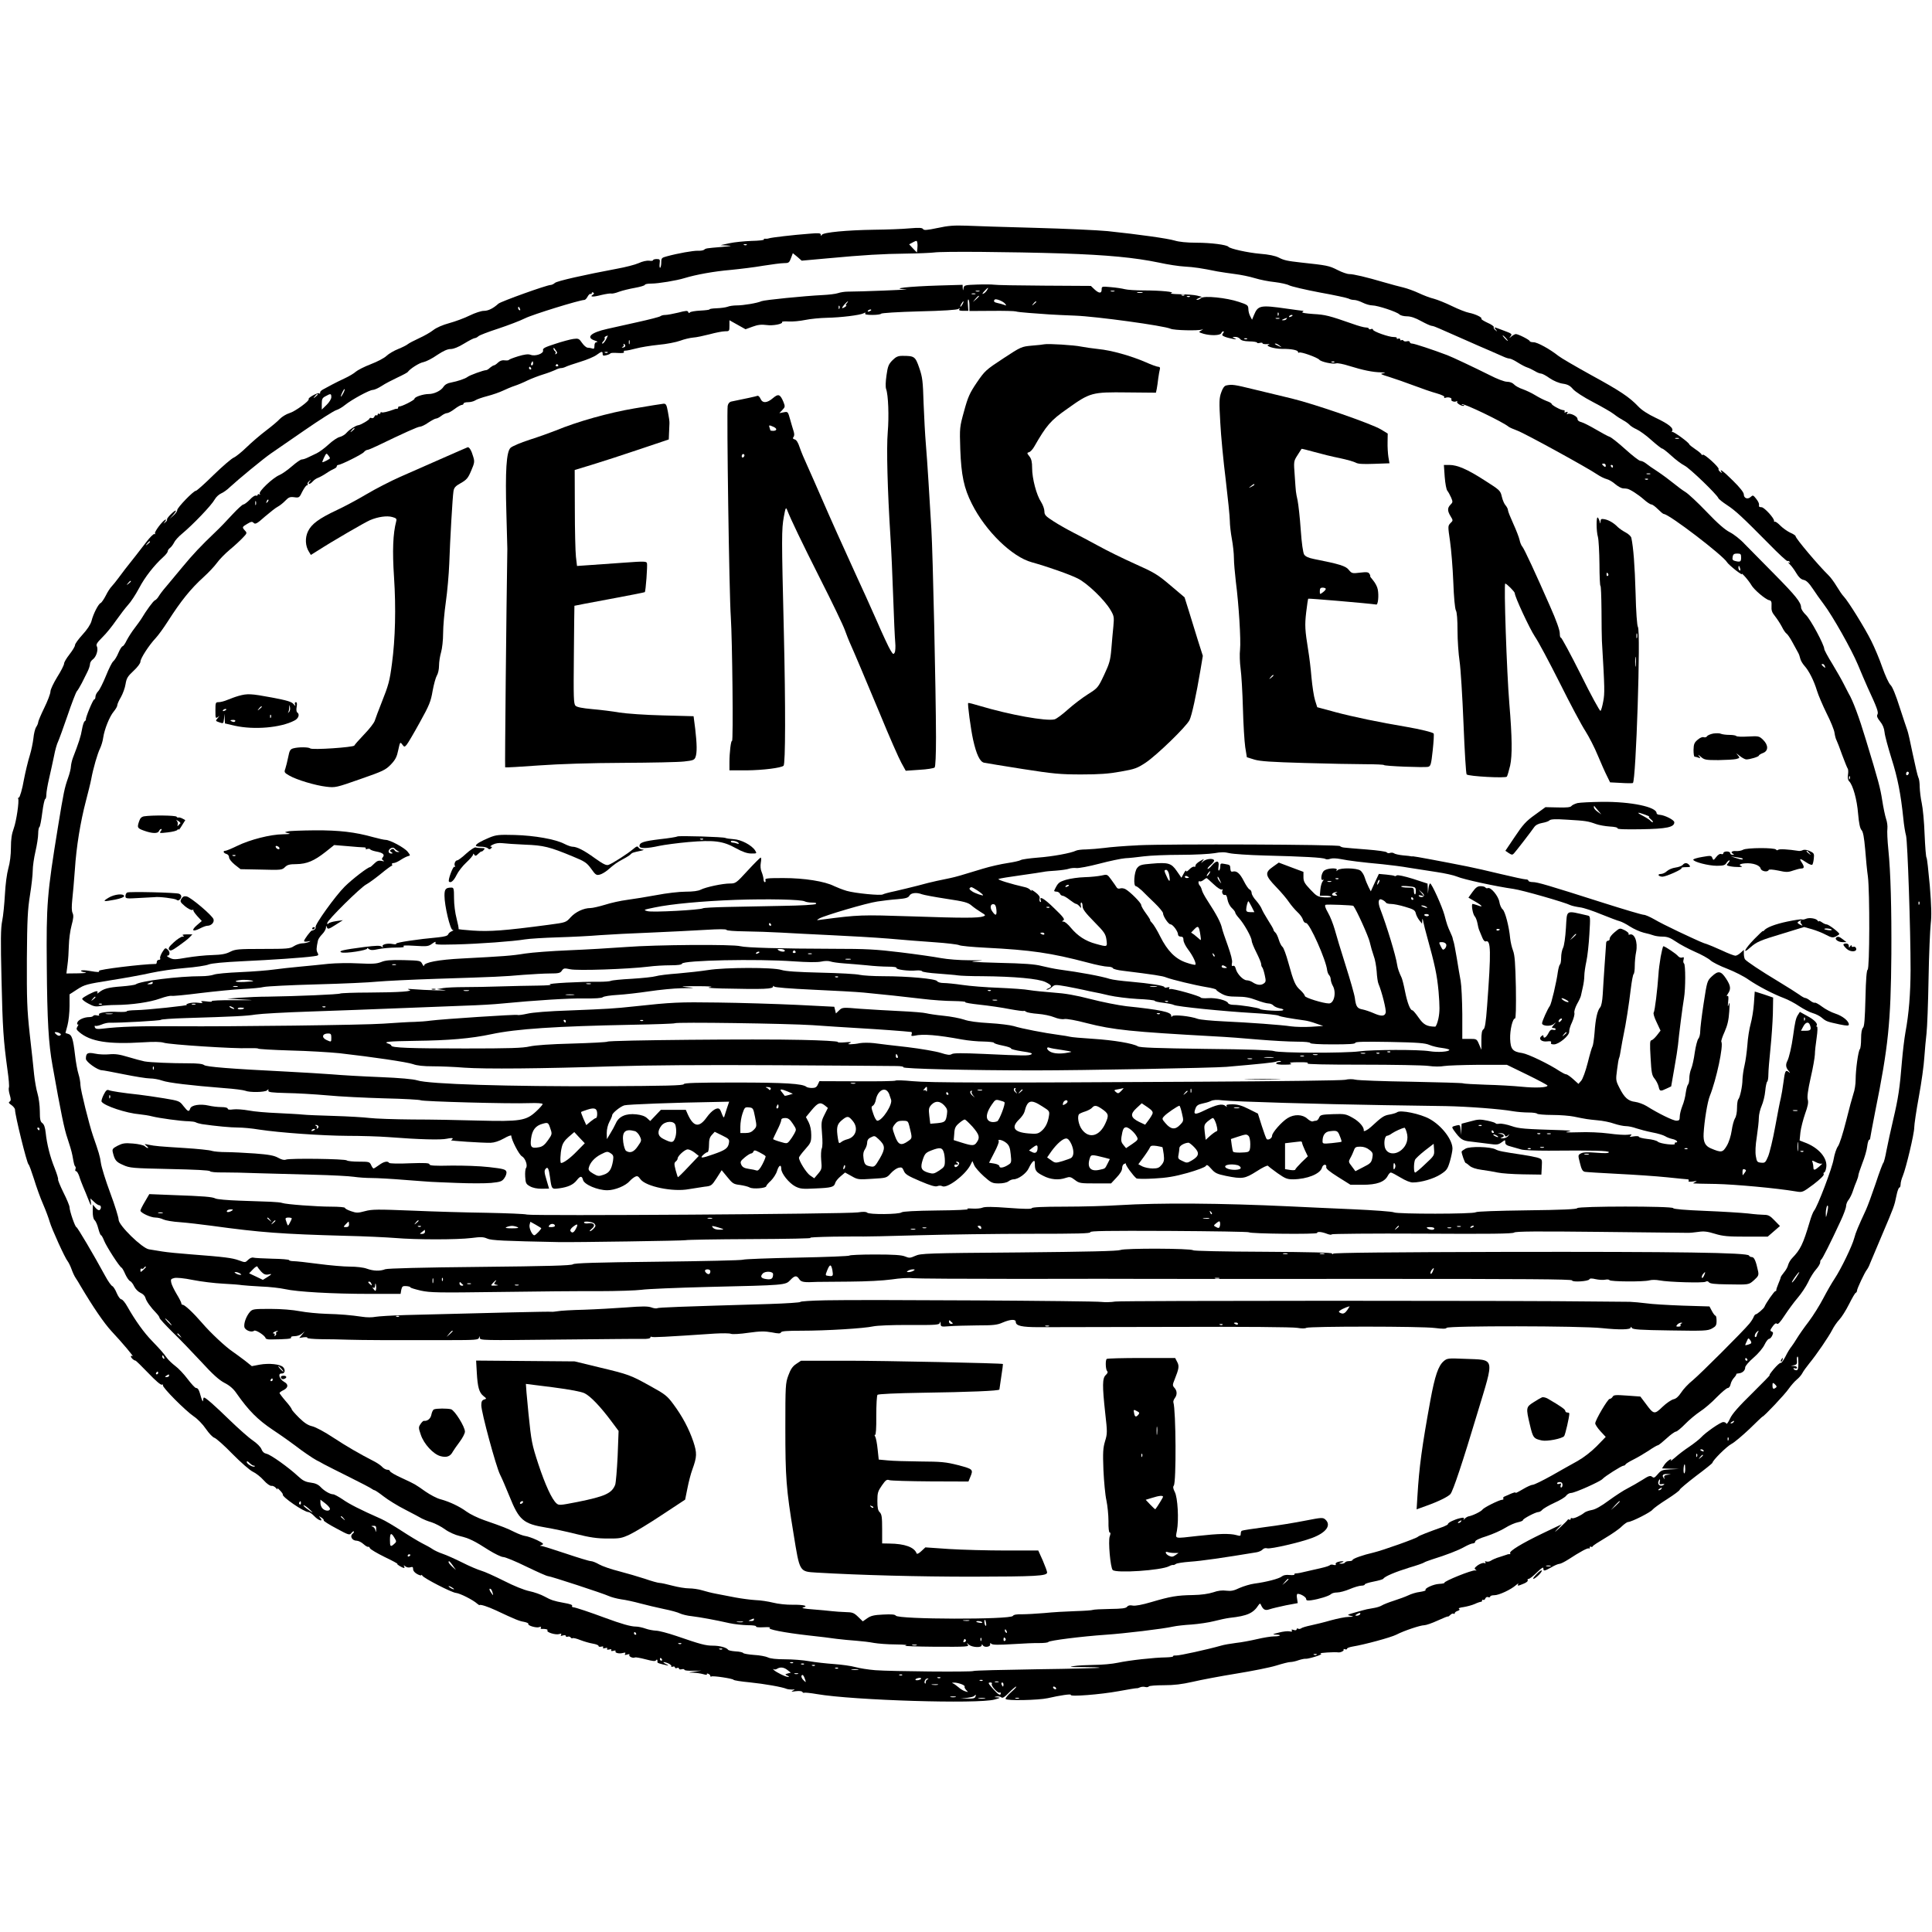 <?xml version="1.0" standalone="no"?>
<!DOCTYPE svg PUBLIC "-//W3C//DTD SVG 20010904//EN"
 "http://www.w3.org/TR/2001/REC-SVG-20010904/DTD/svg10.dtd">
<svg version="1.0" xmlns="http://www.w3.org/2000/svg"
 width="1417pt" height="1417pt" viewBox="0 0 1417 1417"
 preserveAspectRatio="xMidYMid meet">
<g transform="translate(0,1417) scale(0.1,-0.1)"
fill="#000000" stroke="none">
<path d="M6877 12498 c-80 -17 -101 -18 -107 -8 -6 10 -29 11 -101 5 -52 -5
-168 -9 -259 -10 -198 -3 -370 -19 -382 -37 -6 -10 -8 -10 -8 1 0 11 -16 13
-82 7 -122 -9 -281 -28 -298 -34 -8 -3 -21 -4 -29 -3 -7 1 -11 -1 -8 -6 3 -4
-38 -9 -92 -10 -53 -2 -125 -9 -161 -17 l-65 -14 50 -3 c39 -2 31 -4 -40 -10
-117 -10 -118 -10 -131 -21 -7 -5 -27 -8 -45 -7 -34 1 -148 -19 -228 -41 -38
-10 -41 -13 -41 -45 0 -19 -4 -36 -8 -39 -4 -2 -6 11 -4 30 4 31 2 34 -22 34
-14 0 -26 -4 -26 -8 0 -5 -13 -7 -29 -4 -16 2 -50 -5 -77 -18 -27 -12 -98 -30
-159 -41 -240 -45 -440 -90 -455 -104 -9 -8 -23 -15 -31 -15 -31 -1 -362 -120
-383 -137 -40 -36 -75 -53 -108 -53 -18 0 -64 -15 -103 -34 -38 -19 -106 -44
-150 -56 -48 -13 -94 -33 -117 -51 -20 -16 -67 -43 -105 -60 -37 -17 -75 -37
-83 -44 -8 -7 -40 -23 -70 -35 -30 -12 -68 -34 -85 -50 -16 -16 -68 -43 -115
-61 -47 -18 -96 -43 -110 -55 -14 -13 -50 -34 -80 -48 -30 -14 -73 -35 -95
-47 -22 -12 -51 -28 -65 -35 -14 -7 -24 -18 -22 -24 1 -7 -2 -9 -8 -5 -11 7
-84 -34 -76 -42 10 -11 -101 -92 -141 -103 -23 -7 -54 -26 -70 -42 -15 -17
-62 -56 -103 -87 -41 -31 -104 -85 -140 -120 -36 -35 -79 -70 -95 -77 -17 -7
-84 -65 -149 -128 -65 -64 -123 -116 -130 -116 -17 0 -136 -123 -136 -141 0
-9 -12 -26 -28 -40 l-27 -24 23 26 c35 40 26 47 -13 9 -19 -18 -32 -36 -30
-40 3 -4 -3 -14 -13 -21 -16 -13 -16 -13 -2 5 8 11 10 17 4 15 -21 -7 -84 -91
-77 -101 3 -6 1 -8 -4 -5 -6 4 -34 -24 -62 -61 -28 -37 -62 -80 -75 -97 -70
-88 -98 -124 -127 -164 -18 -24 -40 -52 -50 -62 -10 -10 -30 -40 -43 -67 -14
-27 -31 -52 -38 -55 -16 -6 -54 -79 -67 -132 -7 -25 -31 -62 -66 -100 -30 -33
-55 -67 -55 -77 0 -9 -18 -39 -40 -67 -22 -28 -40 -58 -40 -68 0 -10 -22 -54
-50 -98 -27 -44 -50 -92 -50 -107 0 -15 -20 -68 -45 -119 -25 -51 -45 -99 -45
-106 0 -8 -7 -24 -15 -36 -8 -12 -17 -49 -20 -82 -4 -33 -15 -87 -25 -120 -15
-47 -35 -133 -45 -185 -11 -66 -30 -130 -37 -130 -5 0 -7 -3 -5 -7 9 -17 -13
-166 -32 -218 -15 -41 -21 -79 -21 -142 0 -54 -7 -110 -19 -152 -11 -40 -21
-116 -25 -191 -4 -69 -12 -156 -20 -194 -11 -55 -12 -141 -5 -430 8 -358 14
-445 44 -665 9 -62 14 -120 10 -128 -3 -8 0 -33 7 -55 9 -32 9 -41 -2 -48 -9
-6 -6 -12 14 -25 14 -10 26 -25 26 -34 0 -41 87 -393 99 -401 5 -3 22 -51 40
-107 17 -56 47 -140 67 -185 20 -46 41 -103 48 -128 15 -53 113 -268 132 -290
7 -9 20 -35 28 -57 8 -23 22 -54 32 -68 10 -15 25 -39 33 -54 97 -163 173
-274 230 -336 76 -81 169 -191 153 -182 -6 5 -12 4 -12 -1 0 -11 21 -30 33
-31 4 0 46 -41 94 -91 53 -56 92 -89 100 -86 8 3 11 1 8 -4 -8 -13 164 -186
227 -229 26 -17 66 -58 88 -91 22 -32 50 -62 62 -65 13 -4 73 -57 133 -119 61
-62 128 -120 149 -130 22 -10 58 -38 80 -63 23 -26 47 -42 57 -41 10 2 25 -6
34 -17 9 -11 13 -13 9 -5 -3 8 5 4 18 -10 14 -14 24 -28 22 -31 -9 -16 155
-129 188 -129 8 0 27 -13 43 -30 31 -33 69 -44 44 -13 -13 15 -12 15 8 3 12
-8 20 -17 17 -21 -2 -4 39 -31 93 -59 90 -49 97 -51 110 -34 7 9 15 15 18 12
3 -3 -1 -11 -10 -18 -21 -17 -2 -50 30 -50 13 0 36 -11 51 -25 14 -13 30 -22
34 -20 4 3 10 -2 13 -10 3 -8 52 -37 109 -65 57 -27 98 -50 93 -50 -11 -1 35
-29 48 -30 5 0 5 6 1 12 -6 9 -3 9 9 0 9 -8 25 -11 37 -7 16 5 20 2 20 -14 0
-13 12 -26 30 -36 16 -9 30 -12 30 -8 0 5 4 3 8 -4 12 -19 213 -123 246 -126
30 -3 125 -51 156 -79 8 -7 16 -12 17 -10 7 6 62 -12 118 -38 147 -69 172 -79
207 -85 21 -4 36 -11 33 -15 -8 -12 59 -32 80 -24 12 5 16 4 12 -3 -4 -6 -1
-11 6 -10 31 1 48 -4 42 -12 -8 -13 61 -34 86 -26 15 5 19 4 14 -5 -5 -9 -2
-10 14 -5 12 4 21 2 21 -4 0 -6 6 -8 14 -5 8 3 17 0 21 -5 3 -6 10 -9 15 -6 5
3 30 -3 57 -14 26 -10 67 -22 91 -26 23 -4 42 -11 42 -17 0 -6 9 -8 20 -5 13
3 18 1 13 -6 -4 -6 2 -8 15 -5 14 4 20 2 15 -5 -4 -6 2 -8 15 -5 14 4 20 2 15
-5 -4 -6 2 -8 15 -5 12 4 20 3 17 -2 -8 -12 24 -21 52 -14 19 5 24 4 18 -6 -5
-9 -2 -10 15 -5 15 5 20 3 16 -3 -7 -11 28 -27 42 -18 4 2 39 -4 77 -14 53
-14 71 -16 77 -7 7 11 12 3 10 -14 -1 -6 14 -11 73 -24 11 -3 7 2 -10 10 -35
17 -18 20 19 4 14 -7 23 -16 20 -20 -3 -5 2 -6 10 -3 9 3 16 1 16 -5 0 -6 7
-8 15 -5 8 4 15 2 15 -4 0 -6 9 -8 20 -5 11 3 20 1 20 -4 0 -5 28 -8 63 -7
l62 1 -50 -7 c-50 -7 -50 -7 -10 -8 22 -1 55 -6 73 -11 20 -6 30 -6 27 0 -3 5
1 6 9 3 9 -3 16 -10 16 -16 0 -5 4 -7 8 -4 11 7 156 -15 162 -24 3 -5 56 -13
119 -19 108 -11 239 -34 271 -48 8 -3 26 -5 40 -5 23 2 23 1 5 -8 -15 -7 -10
-9 21 -4 26 3 45 1 49 -5 3 -6 10 -9 14 -6 5 2 46 -2 92 -10 267 -46 1183 -74
1304 -40 44 12 46 14 20 16 -25 1 -26 2 -7 6 13 3 29 0 36 -6 9 -8 24 1 56 34
24 25 48 45 53 45 6 0 -11 -18 -37 -41 -25 -22 -44 -45 -40 -50 8 -14 241 -9
309 6 91 21 175 33 169 24 -9 -15 218 3 349 27 70 13 131 23 135 22 4 -1 15 2
25 7 9 4 26 5 37 2 11 -3 23 -1 26 4 3 5 52 9 110 9 77 0 132 7 212 25 59 14
202 41 319 60 117 19 248 45 293 59 45 14 91 26 104 26 13 0 41 6 62 14 22 7
44 11 49 10 6 -2 37 5 70 15 42 13 54 20 40 24 -17 4 106 12 129 8 17 -3 46
11 41 20 -3 5 1 6 9 3 9 -3 16 -2 16 4 0 5 19 12 43 16 85 14 278 66 319 87
56 29 176 69 204 69 13 0 57 15 98 34 42 19 76 33 76 30 0 -3 7 2 16 10 8 9
20 14 25 11 5 -4 9 -2 9 4 0 5 10 13 21 16 15 5 18 10 10 15 -7 4 7 10 33 13
25 4 63 14 83 23 21 10 41 16 46 16 4 -1 7 3 7 9 0 5 4 8 9 5 5 -3 12 1 15 10
4 9 13 14 21 10 8 -3 15 -1 15 4 0 6 14 10 30 10 34 0 122 41 159 74 13 11 21
15 17 9 -9 -17 -3 -16 40 2 20 8 33 19 29 25 -3 5 0 10 7 10 7 0 34 21 60 47
34 33 48 42 48 30 0 -22 7 -21 59 8 23 14 50 25 58 25 9 0 39 15 67 33 86 56
143 87 150 80 3 -3 6 -1 6 6 0 7 4 10 9 7 5 -4 11 -2 13 3 1 5 43 32 92 61 49
29 104 67 121 85 18 17 39 32 46 32 27 1 167 72 180 91 8 10 56 45 107 77 50
32 92 63 92 69 1 6 55 51 120 101 66 49 120 93 120 96 0 17 106 122 140 139
20 10 79 60 131 109 51 50 94 91 96 91 10 0 166 165 192 204 17 24 44 55 60
68 16 13 34 34 41 48 7 14 30 45 50 70 53 64 144 198 169 247 11 22 34 56 52
75 17 18 49 69 71 113 22 44 44 82 49 83 5 2 9 9 9 15 0 15 57 136 73 155 6 8
17 28 23 46 7 17 47 112 89 211 87 205 89 209 105 288 6 31 16 57 21 57 5 0 9
11 9 24 0 13 7 40 16 61 24 58 84 310 84 355 0 21 15 124 34 227 19 103 37
233 40 288 4 55 11 134 16 175 5 41 12 221 15 400 3 179 11 361 16 405 7 60 5
130 -7 280 -10 110 -20 202 -24 205 -4 3 -10 79 -14 170 -3 91 -13 194 -21
230 -8 36 -14 89 -15 118 0 29 -4 60 -10 70 -5 9 -23 87 -41 172 -17 85 -35
164 -40 175 -4 11 -29 85 -55 165 -29 92 -54 153 -68 166 -13 12 -39 70 -60
129 -20 59 -57 146 -81 194 -46 93 -170 293 -202 326 -11 11 -34 45 -52 75
-18 30 -45 67 -60 81 -72 70 -241 270 -241 286 0 5 -17 17 -39 26 -21 10 -54
33 -72 51 -18 19 -37 32 -41 30 -5 -3 -7 -1 -6 4 5 18 -72 102 -92 102 -11 0
-19 3 -19 8 3 17 -2 31 -22 56 -20 25 -23 26 -39 11 -22 -20 -50 -9 -50 19 0
14 -28 50 -78 99 -71 71 -105 96 -86 65 5 -9 3 -9 -9 1 -9 7 -15 17 -12 21 7
11 -104 112 -115 105 -6 -3 -10 -3 -10 2 0 4 -21 22 -45 38 -25 17 -45 33 -45
36 0 12 -118 98 -125 91 -5 -4 -5 -1 -1 6 13 22 -24 52 -119 97 -59 28 -104
57 -130 85 -65 68 -130 112 -346 230 -112 62 -219 124 -239 140 -63 50 -154
100 -182 100 -16 0 -28 4 -28 8 0 9 -84 52 -102 52 -6 0 -21 -8 -32 -17 -17
-15 -19 -15 -8 -1 15 19 14 20 -58 47 -66 25 -66 25 -49 4 13 -16 12 -17 -3
-4 -10 7 -15 17 -12 22 3 5 -18 20 -46 32 -28 13 -48 26 -45 29 10 9 -44 35
-90 44 -22 4 -78 26 -125 49 -47 23 -107 47 -133 54 -27 6 -76 25 -110 41 -34
16 -84 34 -112 41 -27 6 -93 24 -145 39 -129 38 -223 60 -254 60 -15 0 -53 13
-86 30 -63 32 -76 34 -270 55 -98 11 -123 16 -161 36 -26 13 -73 23 -138 28
-91 8 -220 37 -231 51 -11 15 -130 30 -234 30 -71 0 -129 6 -161 16 -51 15
-254 44 -491 69 -72 7 -311 18 -530 24 -220 6 -448 13 -509 16 -87 3 -131 0
-208 -17z m-149 -154 l-3 -26 -29 30 -28 30 28 15 c27 14 29 14 32 -4 2 -10 2
-30 0 -45z m-1251 30 c-3 -3 -12 -4 -19 -1 -8 3 -5 6 6 6 11 1 17 -2 13 -5z
m2318 -63 c327 -11 527 -30 705 -67 63 -14 148 -27 188 -29 71 -4 123 -12 242
-36 30 -5 88 -14 128 -19 41 -5 106 -18 145 -30 39 -12 105 -25 147 -29 41 -5
89 -15 106 -24 16 -8 117 -32 223 -52 107 -19 202 -40 212 -45 10 -6 28 -10
41 -10 13 0 41 -9 63 -20 22 -11 53 -20 70 -20 38 0 181 -47 199 -66 8 -8 33
-14 55 -14 27 0 61 -11 104 -35 35 -19 70 -35 78 -35 8 0 32 -9 54 -19 22 -10
67 -30 100 -44 33 -14 89 -39 125 -55 36 -16 99 -44 140 -61 41 -18 89 -39
107 -47 17 -8 37 -14 45 -14 8 0 35 -13 60 -29 25 -16 56 -32 69 -36 13 -4 38
-16 55 -26 17 -11 38 -19 47 -19 8 0 37 -15 63 -34 30 -20 68 -36 96 -40 36
-5 54 -15 75 -40 17 -19 76 -58 147 -95 65 -34 135 -74 155 -90 20 -16 50 -35
67 -44 17 -9 36 -23 44 -31 7 -9 31 -25 54 -35 22 -10 72 -46 109 -80 37 -33
73 -61 78 -61 6 0 36 -24 67 -52 31 -29 75 -62 97 -73 37 -18 237 -211 248
-238 2 -7 31 -30 63 -51 64 -42 111 -86 308 -285 70 -72 132 -129 136 -126 5
3 12 0 16 -6 5 -8 3 -9 -7 -4 -8 4 -4 -2 8 -14 12 -11 34 -41 48 -65 18 -30
34 -45 53 -49 20 -4 39 -22 67 -64 21 -32 57 -83 80 -113 66 -87 205 -334 251
-444 23 -56 55 -130 71 -166 70 -151 82 -184 73 -200 -7 -12 -1 -26 19 -51 19
-23 30 -49 33 -79 2 -25 26 -112 51 -193 45 -141 68 -259 87 -442 4 -44 13
-100 20 -125 11 -47 33 -683 33 -985 -1 -176 -12 -318 -38 -458 -8 -45 -19
-138 -25 -207 -16 -202 -28 -277 -64 -430 -19 -80 -41 -183 -50 -229 -8 -46
-19 -87 -23 -90 -4 -3 -30 -71 -56 -151 -27 -80 -59 -167 -72 -195 -57 -123
-74 -163 -85 -205 -15 -58 -98 -229 -144 -298 -20 -30 -57 -94 -83 -144 -26
-50 -74 -127 -107 -171 -34 -44 -72 -99 -86 -122 -14 -24 -33 -51 -41 -62 -9
-10 -29 -42 -43 -71 -15 -29 -30 -50 -35 -48 -5 3 -28 -18 -52 -46 -24 -29
-37 -48 -29 -44 8 5 -49 -54 -126 -130 -101 -99 -149 -153 -165 -188 -12 -27
-25 -44 -27 -38 -2 7 -12 12 -23 12 -20 0 -131 -77 -164 -114 -11 -12 -49 -42
-84 -66 -35 -23 -82 -59 -104 -79 -23 -20 -37 -30 -33 -23 16 26 -30 -5 -48
-33 l-16 -25 62 -2 63 -2 -65 -3 c-59 -3 -67 -7 -91 -35 -23 -27 -29 -30 -42
-19 -13 10 -25 7 -71 -23 -30 -19 -79 -47 -108 -62 -29 -14 -91 -55 -138 -89
-55 -41 -99 -66 -125 -70 -22 -4 -47 -13 -55 -20 -27 -22 -80 -46 -90 -40 -6
3 -10 1 -10 -5 0 -6 -4 -9 -9 -6 -5 4 -11 3 -13 -1 -2 -5 -28 -30 -58 -58 -38
-35 -44 -39 -20 -12 l35 38 -140 -67 c-152 -73 -248 -131 -239 -146 3 -4 2 -8
-3 -7 -4 1 -15 0 -23 -4 -8 -3 -33 -11 -55 -18 -22 -6 -48 -18 -59 -25 -10 -7
-25 -10 -34 -7 -10 4 -13 2 -8 -5 5 -8 2 -10 -8 -6 -8 3 -29 -4 -47 -16 -24
-18 -28 -25 -17 -32 10 -7 10 -8 -2 -6 -24 4 -232 -80 -226 -91 2 -3 -15 -7
-39 -8 -42 -2 -111 -34 -99 -46 3 -3 -16 -9 -43 -13 -26 -3 -64 -15 -84 -25
-19 -9 -67 -27 -105 -39 -38 -12 -78 -28 -89 -35 -11 -7 -36 -15 -55 -18 -19
-4 -44 -8 -55 -10 -11 -2 -49 -13 -85 -23 -60 -17 -63 -19 -35 -25 27 -6 26
-7 -13 -8 -24 0 -82 -12 -130 -25 -48 -14 -114 -30 -147 -37 -33 -7 -65 -16
-72 -22 -7 -5 -17 -6 -23 -2 -5 3 -10 1 -10 -5 0 -7 -8 -9 -21 -5 -15 5 -19 4
-14 -4 4 -8 -1 -10 -17 -6 -12 3 -48 -1 -78 -9 -49 -12 -51 -14 -21 -15 46 -1
32 -13 -16 -13 -21 0 -76 -9 -123 -20 -47 -11 -116 -24 -155 -28 -38 -5 -88
-13 -110 -20 -99 -28 -303 -73 -328 -72 -15 1 -26 -2 -23 -6 2 -4 -21 -7 -52
-8 -86 -1 -268 -21 -352 -39 -41 -9 -120 -16 -175 -16 -55 -1 -122 -4 -150 -9
-40 -6 -26 -8 68 -7 64 0 119 -2 122 -5 3 -2 -202 -8 -455 -11 -254 -4 -466
-9 -471 -13 -14 -8 -599 -3 -719 6 -52 4 -118 15 -147 23 -28 8 -98 18 -155
22 -56 4 -139 13 -183 21 -44 8 -124 14 -178 14 -63 0 -108 5 -125 14 -15 7
-60 16 -101 18 -40 3 -76 9 -80 14 -3 5 -28 11 -56 12 -27 2 -52 7 -55 12 -10
16 -61 30 -111 30 -54 0 -91 10 -268 71 -62 21 -130 39 -150 39 -20 1 -54 7
-76 15 -22 8 -54 15 -71 15 -38 0 -107 20 -229 65 -102 38 -214 76 -232 77 -7
1 -10 5 -7 9 5 8 -14 15 -61 23 -71 13 -93 20 -140 46 -27 15 -78 33 -113 40
-38 8 -113 38 -187 76 -68 34 -143 68 -166 74 -24 7 -86 33 -139 60 -52 26
-117 55 -144 64 -27 9 -61 25 -75 35 -14 10 -49 29 -77 43 -27 14 -95 55 -150
91 -54 35 -121 75 -149 87 -154 68 -234 109 -282 143 -30 20 -61 37 -69 37
-23 0 -66 25 -93 54 -17 18 -39 28 -73 32 -38 5 -58 15 -91 46 -70 65 -200
158 -231 165 -19 4 -31 15 -38 33 -5 16 -33 44 -65 66 -31 21 -107 89 -169
149 -111 108 -176 165 -188 165 -3 0 -6 -10 -7 -22 0 -13 -6 -3 -14 23 -15 55
-22 69 -38 69 -7 1 -34 30 -62 67 -27 36 -67 78 -89 94 -21 16 -48 41 -60 57
-34 46 -48 61 -110 126 -59 60 -125 152 -182 253 -16 29 -36 53 -44 53 -8 0
-23 20 -34 46 -10 25 -25 48 -32 51 -8 3 -31 35 -51 72 -88 162 -206 361 -213
361 -9 0 -50 118 -50 146 0 10 -20 59 -45 108 -24 49 -42 93 -39 97 2 4 -9 40
-25 81 -34 83 -57 176 -66 260 -4 39 -12 62 -25 71 -14 10 -18 26 -18 87 0 41
-8 100 -17 130 -9 30 -20 93 -25 140 -4 47 -19 180 -32 295 -20 184 -22 253
-21 553 2 290 6 362 23 468 11 68 20 149 20 179 0 30 9 93 20 140 11 47 20
106 20 130 0 24 4 46 9 49 5 3 14 51 21 106 7 55 17 100 22 100 4 0 8 15 8 33
0 17 9 70 20 117 11 47 27 121 36 164 8 44 22 92 30 107 7 15 38 100 69 190
30 89 61 169 68 178 8 9 24 36 37 61 12 25 31 62 41 82 10 20 19 46 19 57 0
11 9 26 20 34 26 18 43 73 30 97 -7 13 2 27 41 66 28 27 73 83 101 124 29 41
68 92 87 113 20 21 56 76 81 123 43 82 110 167 177 228 18 16 33 35 33 42 0 7
8 19 18 26 9 7 22 25 29 39 6 14 33 44 59 65 78 65 214 206 239 251 10 18 31
37 47 44 15 6 45 27 65 47 58 54 246 209 300 246 26 18 138 95 248 171 110 76
213 141 229 146 17 5 47 22 67 39 50 40 179 110 203 110 11 0 40 13 65 29 25
17 78 44 116 62 39 18 72 36 75 40 17 24 85 68 116 73 19 4 65 27 100 52 45
30 76 44 99 44 21 0 57 14 99 40 36 22 71 40 78 40 6 0 19 6 27 14 9 8 75 33
146 56 72 24 159 57 195 75 55 28 402 135 436 135 6 0 17 11 24 25 7 13 17 22
22 19 4 -3 8 0 8 6 0 6 5 8 11 4 8 -4 7 -9 -2 -15 -28 -17 0 -19 60 -3 34 8
67 13 74 11 7 -2 32 3 57 13 25 9 78 22 118 29 39 7 72 17 72 22 0 5 21 9 48
9 50 0 184 22 242 40 85 26 219 50 337 60 71 7 179 20 241 31 63 10 131 19
152 19 34 0 39 3 51 36 l14 37 33 -27 32 -28 188 17 c269 25 406 33 582 35 85
1 175 5 200 8 57 9 555 5 945 -7z m-3981 -407 c3 -8 2 -12 -4 -9 -6 3 -10 10
-10 16 0 14 7 11 14 -7z m7231 -214 c10 -11 16 -20 13 -20 -3 0 -13 9 -23 20
-10 11 -16 20 -13 20 3 0 13 -9 23 -20z m-8529 -407 c-8 -15 -15 -25 -16 -21
0 12 23 58 27 54 3 -2 -2 -17 -11 -33z m-186 -7 c0 -2 -8 -10 -17 -17 -16 -13
-17 -12 -4 4 13 16 21 21 21 13z m100 -19 c0 -13 -15 -38 -35 -57 l-35 -34 0
42 c0 35 4 44 28 56 37 21 42 20 42 -7z m9883 -304 c-7 -2 -19 -2 -25 0 -7 3
-2 5 12 5 14 0 19 -2 13 -5z m-11213 -757 c0 -2 -8 -10 -17 -17 -16 -13 -17
-12 -4 4 13 16 21 21 21 13z m-140 -290 c0 -2 -8 -10 -17 -17 -16 -13 -17 -12
-4 4 13 16 21 21 21 13z m13040 -1405 c0 -6 -4 -13 -10 -16 -5 -3 -10 1 -10 9
0 9 5 16 10 16 6 0 10 -4 10 -9z m77 -963 c-3 -8 -6 -5 -6 6 -1 11 2 17 5 13
3 -3 4 -12 1 -19z m-13787 -1648 c0 -5 -2 -10 -4 -10 -3 0 -8 5 -11 10 -3 6
-1 10 4 10 6 0 11 -4 11 -10z m914 -1676 c3 -8 2 -12 -4 -9 -6 3 -10 10 -10
16 0 14 7 11 14 -7z m11986 -44 c0 -37 -4 -50 -14 -50 -8 0 -18 4 -21 10 -3 6
1 7 9 4 9 -3 16 -1 16 5 0 6 -10 12 -22 12 l-23 2 23 4 c17 3 23 11 22 26 -3
28 -1 37 5 37 3 0 5 -22 5 -50z m-12030 -70 c0 -5 -5 -10 -11 -10 -5 0 -7 5
-4 10 3 6 8 10 11 10 2 0 4 -4 4 -10z m80 -20 c0 -5 -8 -10 -17 -10 -15 0 -16
2 -3 10 19 12 20 12 20 0z m11790 -80 c0 -4 -7 -10 -15 -14 -11 -4 -15 2 -15
21 0 21 2 24 15 13 8 -7 15 -16 15 -20z m-315 -260 c-3 -5 -12 -10 -18 -10 -7
0 -6 4 3 10 19 12 23 12 15 0z m-38 -132 c-3 -8 -6 -5 -6 6 -1 11 2 17 5 13 3
-3 4 -12 1 -19z m-182 -78 c3 -6 -1 -7 -9 -4 -18 7 -21 14 -7 14 6 0 13 -4 16
-10z m-48 -42 c-3 -8 -6 -5 -6 6 -1 11 2 17 5 13 3 -3 4 -12 1 -19z m43 8 c0
-2 -8 -10 -17 -17 -16 -13 -17 -12 -4 4 13 16 21 21 21 13z m-10628 -76 c6 0
9 -2 6 -5 -9 -10 -58 17 -58 32 0 9 7 6 20 -7 11 -11 25 -20 32 -20z m10498
-26 c0 -19 -4 -33 -8 -30 -8 5 -4 66 4 66 2 0 4 -16 4 -36z m-132 -41 c-20 -3
-25 -9 -22 -21 5 -14 4 -14 -4 -2 -15 20 -5 30 26 29 l27 -2 -27 -4z m-55 -53
c-4 -16 -1 -18 17 -15 13 2 20 1 16 -2 -21 -22 -53 -5 -42 22 8 22 15 18 9 -5z
m12 -50 c-3 -5 -12 -10 -18 -10 -7 0 -6 4 3 10 19 12 23 12 15 0z m-9765 -146
c0 -19 -35 -18 -54 2 -9 8 -16 27 -16 40 l0 25 35 -27 c19 -14 35 -33 35 -40z
m-213 41 c0 -8 -4 -12 -9 -9 -5 3 -6 10 -3 15 9 13 12 11 12 -6z m9673 12 c0
-2 -15 -16 -32 -33 l-33 -29 29 33 c28 30 36 37 36 29z m-9609 -58 c35 -33 26
-29 -25 9 -16 12 -24 22 -19 22 6 0 26 -14 44 -31z m250 -66 c13 -16 12 -17
-3 -4 -10 7 -18 15 -18 17 0 8 8 3 21 -13z m238 -80 c-1 -23 -2 -24 -6 -6 -2
12 -12 24 -21 26 -12 3 -10 5 6 6 18 1 22 -4 21 -26z m134 -62 c16 -27 16 -29
-2 -45 -27 -24 -31 -20 -31 29 0 52 9 57 33 16z m117 -125 c0 -3 -4 -8 -10
-11 -5 -3 -10 -1 -10 4 0 6 5 11 10 11 6 0 10 -2 10 -4z m311 -78 l23 -33 -27
24 c-15 14 -27 28 -27 33 0 15 8 8 31 -24z m8052 -5 c-7 -2 -21 -2 -30 0 -10
3 -4 5 12 5 17 0 24 -2 18 -5z m-8043 -169 c0 -2 -9 0 -20 6 -11 6 -20 13 -20
16 0 2 9 0 20 -6 11 -6 20 -13 20 -16z m283 -26 c6 -22 5 -22 -8 -4 -17 22
-20 40 -6 32 5 -3 11 -16 14 -28z m6362 -158 c-3 -5 -14 -10 -23 -10 -15 0
-15 2 -2 10 20 13 33 13 25 0z m-5310 -140 c3 -5 1 -10 -4 -10 -6 0 -11 5 -11
10 0 6 2 10 4 10 3 0 8 -4 11 -10z m332 -76 c-3 -3 -12 -4 -19 -1 -8 3 -5 6 6
6 11 1 17 -2 13 -5z m300 -40 c-3 -3 -12 -4 -19 -1 -8 3 -5 6 6 6 11 1 17 -2
13 -5z m4360 -40 c-3 -3 -12 -4 -19 -1 -8 3 -5 6 6 6 11 1 17 -2 13 -5z
m-4802 -34 c3 -5 1 -10 -4 -10 -6 0 -11 5 -11 10 0 6 2 10 4 10 3 0 8 -4 11
-10z m962 -26 c-3 -3 -12 -4 -19 -1 -8 3 -5 6 6 6 11 1 17 -2 13 -5z m80 -10
c-3 -3 -12 -4 -19 -1 -8 3 -5 6 6 6 11 1 17 -2 13 -5z m80 -10 c-3 -3 -12 -4
-19 -1 -8 3 -5 6 6 6 11 1 17 -2 13 -5z m-201 -33 l24 -19 -23 -6 c-21 -7 -21
-7 -2 -16 14 -6 15 -9 5 -9 -17 -1 -89 35 -105 51 -7 7 -7 9 0 5 6 -3 17 -2
25 4 23 14 50 11 76 -10z m371 13 c-3 -3 -12 -4 -19 -1 -8 3 -5 6 6 6 11 1 17
-2 13 -5z m146 -11 c-13 -2 -33 -2 -45 0 -13 2 -3 4 22 4 25 0 35 -2 23 -4z
m-440 -30 c-7 -2 -19 -2 -25 0 -7 3 -2 5 12 5 14 0 19 -2 13 -5z m52 -41 c7
-23 7 -24 -12 -5 -11 10 -17 24 -15 31 6 16 17 5 27 -26z m712 32 c-3 -3 -12
-4 -19 -1 -8 3 -5 6 6 6 11 1 17 -2 13 -5z m127 -34 c-10 -4 -23 -5 -28 -2 -5
3 -1 9 10 12 10 4 23 5 28 2 5 -3 1 -9 -10 -12z m153 14 c-3 -3 -12 -4 -19 -1
-8 3 -5 6 6 6 11 1 17 -2 13 -5z m-94 -11 c-7 -2 -13 -12 -13 -20 0 -9 -3 -14
-6 -10 -10 10 4 37 18 36 10 0 10 -2 1 -6z m404 -9 c-3 -3 -12 -4 -19 -1 -8 3
-5 6 6 6 11 1 17 -2 13 -5z m116 -11 c-7 -2 -19 -2 -25 0 -7 3 -2 5 12 5 14 0
19 -2 13 -5z m-275 -14 c18 -6 30 -15 27 -19 -3 -5 3 -16 12 -26 16 -16 16
-16 -7 -9 -14 4 -36 17 -50 30 -14 12 -32 25 -40 28 -10 4 -8 6 6 6 12 1 35
-4 52 -10z m226 0 c-7 -13 45 -71 58 -63 4 3 8 0 8 -5 0 -21 -18 -11 -54 29
-40 45 -43 50 -20 50 8 0 12 -5 8 -11z m86 -4 c0 -8 -2 -15 -4 -15 -2 0 -6 7
-10 15 -3 8 -1 15 4 15 6 0 10 -7 10 -15z m-482 -2 c-10 -2 -28 -2 -40 0 -13
2 -5 4 17 4 22 1 32 -1 23 -4z m867 -23 c3 -5 2 -10 -4 -10 -5 0 -13 5 -16 10
-3 6 -2 10 4 10 5 0 13 -4 16 -10z m-591 -65 c-5 -11 -20 -15 -58 -13 l-51 1
45 4 c25 3 49 8 55 14 13 13 15 11 9 -6z m-146 -2 c-10 -2 -26 -2 -35 0 -10 3
-2 5 17 5 19 0 27 -2 18 -5z m215 -10 c-13 -2 -33 -2 -45 0 -13 2 -3 4 22 4
25 0 35 -2 23 -4z m250 0 c-7 -2 -19 -2 -25 0 -7 3 -2 5 12 5 14 0 19 -2 13
-5z"/>
<path d="M7168 12083 c-91 -3 -97 -5 -101 -26 -4 -22 -4 -22 -6 1 l-1 23 -172
-5 c-230 -7 -368 -23 -242 -28 45 -2 -339 -17 -430 -17 -21 0 -53 -5 -70 -11
-18 -6 -68 -12 -112 -14 -139 -7 -428 -36 -449 -45 -30 -14 -133 -31 -181 -31
-23 0 -54 -4 -68 -10 -14 -5 -51 -10 -81 -11 -30 -1 -53 -5 -51 -8 2 -3 -28
-7 -67 -9 -39 -2 -74 -8 -78 -14 -4 -7 -8 -5 -11 3 -4 12 -17 11 -74 -4 -38
-9 -80 -17 -95 -17 -14 0 -29 -4 -35 -9 -5 -5 -83 -25 -174 -45 -91 -20 -187
-42 -215 -48 -122 -27 -161 -63 -92 -86 17 -5 24 -10 15 -11 -12 -1 -18 -9
-18 -27 0 -20 -4 -25 -16 -20 -9 3 -24 6 -34 6 -9 0 -28 16 -41 35 -22 32 -27
34 -64 29 -22 -3 -82 -19 -133 -36 -77 -25 -93 -33 -89 -48 6 -23 -57 -46 -92
-32 -17 6 -44 3 -90 -11 -36 -11 -67 -23 -69 -27 -1 -3 -15 -5 -30 -3 -18 3
-35 -3 -49 -16 -12 -12 -26 -21 -31 -21 -4 0 -17 -8 -28 -17 -10 -10 -23 -18
-29 -18 -18 0 -120 -37 -135 -49 -18 -14 -72 -32 -123 -42 -25 -4 -44 -15 -55
-32 -18 -28 -68 -52 -108 -52 -39 0 -104 -21 -104 -35 0 -10 -97 -59 -112 -56
-5 0 -8 -4 -8 -9 0 -5 -3 -9 -7 -8 -5 0 -15 -1 -23 -5 -47 -17 -83 -26 -91
-21 -5 3 -9 0 -9 -6 0 -6 -5 -8 -10 -5 -5 3 -10 1 -10 -5 0 -6 -4 -9 -9 -6 -5
3 -12 -1 -15 -10 -4 -9 -13 -14 -21 -10 -8 3 -15 1 -15 -4 0 -9 -64 -47 -83
-49 -18 -2 -64 -31 -84 -54 -11 -14 -35 -28 -51 -32 -16 -3 -53 -28 -81 -54
-28 -26 -68 -56 -89 -66 -20 -9 -50 -24 -65 -31 -16 -8 -35 -14 -44 -14 -8 0
-40 -22 -72 -50 -31 -27 -72 -56 -91 -64 -49 -20 -155 -121 -145 -137 5 -8 4
-10 -3 -5 -7 4 -12 3 -12 -3 0 -6 -6 -8 -13 -6 -7 3 -27 -10 -45 -30 -19 -19
-40 -35 -47 -35 -7 0 -44 -34 -82 -75 -37 -41 -93 -99 -123 -127 -109 -104
-166 -165 -243 -258 -44 -52 -98 -117 -120 -144 -23 -26 -47 -59 -54 -71 -7
-12 -19 -25 -27 -28 -12 -5 -61 -71 -101 -138 -5 -9 -27 -38 -47 -65 -21 -27
-47 -68 -59 -91 -11 -24 -25 -43 -30 -43 -5 0 -19 -21 -30 -47 -11 -27 -28
-55 -38 -63 -10 -8 -34 -57 -54 -107 -21 -51 -46 -102 -57 -113 -11 -11 -20
-29 -20 -40 0 -11 -4 -20 -9 -20 -9 0 -64 -133 -61 -146 1 -4 -3 -10 -9 -14
-6 -3 -15 -31 -20 -61 -8 -49 -24 -98 -67 -209 -7 -19 -13 -47 -14 -61 0 -14
-9 -52 -21 -85 -26 -74 -32 -102 -74 -359 -80 -492 -86 -566 -82 -1020 3 -402
13 -570 42 -730 61 -344 87 -470 110 -535 14 -41 31 -97 36 -125 12 -67 14
-73 21 -81 4 -3 4 -12 1 -20 -3 -8 -1 -14 5 -14 6 0 16 -17 23 -37 6 -21 20
-56 29 -78 10 -22 27 -65 39 -95 17 -44 21 -49 18 -22 l-4 32 27 -25 c14 -14
31 -25 38 -25 15 0 16 -26 2 -35 -6 -4 -19 4 -30 17 l-19 23 -1 -51 c0 -33 5
-56 14 -63 8 -7 20 -34 27 -62 7 -27 16 -49 20 -49 4 0 14 -18 23 -41 17 -42
113 -192 128 -197 4 -2 17 -24 27 -48 11 -24 27 -47 35 -50 8 -3 22 -21 30
-39 9 -19 29 -39 46 -47 19 -8 33 -23 37 -38 6 -24 39 -70 83 -115 11 -12 20
-25 20 -31 0 -6 42 -51 93 -102 52 -50 147 -149 212 -219 86 -94 132 -135 172
-156 36 -18 65 -43 86 -74 91 -130 157 -196 269 -271 62 -41 136 -94 165 -116
48 -38 129 -93 156 -107 7 -3 30 -15 52 -28 22 -12 108 -55 190 -96 83 -41
155 -79 162 -85 7 -5 16 -10 20 -10 4 0 34 -20 66 -45 32 -25 104 -70 160 -98
56 -29 111 -58 122 -65 11 -6 42 -19 70 -27 27 -9 72 -32 99 -52 29 -21 74
-41 108 -49 68 -16 107 -35 214 -104 44 -27 91 -50 105 -50 14 0 90 -31 169
-70 79 -38 150 -70 159 -70 18 0 405 -127 446 -146 17 -8 58 -19 90 -24 33 -4
96 -18 140 -30 44 -12 122 -30 173 -41 51 -10 105 -25 120 -33 15 -7 54 -17
87 -20 64 -8 169 -27 275 -51 36 -8 96 -14 133 -15 40 0 66 -4 62 -9 -3 -6 20
-8 57 -6 35 2 54 0 44 -4 -26 -10 106 -36 284 -56 74 -8 167 -19 205 -25 39
-5 104 -11 146 -14 41 -3 99 -10 129 -16 29 -5 100 -11 159 -11 70 -1 94 -4
71 -9 -19 -3 79 -7 218 -8 236 -1 252 0 240 16 -11 15 -10 15 8 -1 24 -20 94
-24 94 -4 0 9 2 9 9 -1 11 -18 57 -11 53 7 -2 11 0 12 10 4 9 -8 55 -8 153 -2
77 5 167 9 199 8 32 0 62 3 65 8 8 11 246 41 421 53 135 9 420 43 495 60 22 5
83 12 135 15 52 4 127 15 165 25 39 10 90 21 115 24 128 14 172 34 210 93 7
11 13 14 16 7 18 -41 32 -49 66 -37 18 6 72 19 120 29 l86 16 -5 34 c-4 21 -2
34 5 34 23 0 62 -24 62 -38 0 -11 9 -13 38 -9 55 8 130 31 144 45 7 7 27 12
45 12 19 0 60 11 93 25 33 14 71 25 85 25 14 0 25 4 25 9 0 5 29 14 65 21 36
7 68 16 71 21 10 17 89 50 189 81 55 16 104 33 110 38 5 4 33 14 60 23 103 32
191 66 235 91 25 14 53 26 63 26 9 0 17 6 17 14 0 8 33 24 83 39 45 15 107 42
137 61 30 19 72 37 93 41 20 4 37 11 37 16 0 10 93 59 113 59 8 0 21 7 28 16
8 9 47 32 88 51 41 18 81 42 88 53 8 11 24 20 36 20 27 0 215 84 231 103 15
18 140 97 153 97 6 0 13 4 15 9 2 5 28 21 58 36 30 15 81 45 113 66 32 22 62
39 67 39 5 0 33 23 63 50 30 28 61 50 69 50 7 0 38 25 68 56 30 31 80 72 110
92 30 19 85 66 121 104 37 37 73 68 82 68 8 0 17 12 20 28 3 15 15 37 26 48
11 12 18 24 16 26 -2 2 5 4 16 5 28 2 49 21 49 44 0 10 27 42 61 71 34 29 70
72 81 96 11 23 26 42 32 42 7 0 18 11 24 24 9 20 8 25 -4 30 -13 5 -12 11 7
37 15 21 25 27 32 20 7 -7 24 11 57 62 26 39 68 97 94 127 26 30 61 82 77 115
15 34 42 76 59 95 16 18 30 41 30 51 0 10 3 19 8 21 7 3 67 121 141 281 23 48
41 99 41 111 0 13 8 34 19 47 10 13 24 42 31 64 7 22 19 54 27 72 7 17 13 36
13 43 0 6 13 46 29 88 17 42 33 98 36 125 3 26 10 47 14 47 4 0 8 6 8 13 0 6
17 93 36 192 97 479 115 657 119 1155 2 332 -5 603 -22 768 -7 68 -10 138 -7
155 2 18 -2 50 -10 72 -7 21 -20 83 -28 135 -14 90 -27 140 -120 445 -50 166
-95 287 -127 340 -6 11 -22 43 -36 70 -14 28 -51 93 -83 146 -33 53 -59 102
-59 109 0 30 -101 218 -134 249 -20 19 -36 44 -36 55 0 38 -40 87 -198 247
-86 87 -183 185 -215 218 -31 34 -81 73 -109 87 -36 18 -90 65 -171 150 -65
68 -135 133 -155 145 -20 12 -59 41 -87 64 -27 22 -79 61 -115 85 -36 23 -76
51 -89 62 -13 10 -31 18 -40 18 -9 0 -58 38 -110 85 -52 47 -104 88 -115 91
-12 4 -57 28 -101 54 -44 26 -92 50 -107 54 -18 4 -28 13 -28 24 0 19 -56 46
-73 35 -6 -4 -7 -1 -2 7 6 10 4 12 -9 7 -10 -4 -15 -3 -11 3 3 6 1 11 -4 11
-20 3 -26 5 -58 22 -18 10 -33 21 -33 25 0 5 -17 14 -37 21 -21 8 -58 27 -84
43 -26 16 -67 35 -92 44 -25 8 -53 24 -63 35 -10 11 -30 19 -50 19 -20 0 -73
20 -131 50 -102 51 -273 132 -308 145 -105 40 -242 85 -257 85 -10 0 -18 5
-18 11 0 6 -9 9 -20 6 -11 -3 -23 -1 -26 4 -3 5 -10 7 -15 4 -5 -4 -9 -1 -9 5
0 7 -7 9 -16 6 -8 -3 -12 -2 -9 3 3 6 -7 9 -22 9 -35 -1 -153 41 -153 54 0 6
-7 8 -15 4 -8 -3 -15 -2 -15 3 0 5 -10 9 -22 9 -13 0 -57 12 -98 27 -172 60
-199 67 -288 72 -56 4 -88 9 -80 14 7 5 10 9 7 9 -3 0 -57 7 -120 16 -196 28
-212 25 -242 -47 l-14 -34 -13 25 c-8 14 -14 38 -14 54 -1 27 -6 31 -70 52
-89 30 -254 47 -277 28 -8 -8 -22 -14 -30 -13 -8 0 -3 5 11 11 l25 11 -35 9
c-19 5 -75 9 -125 10 -49 1 -79 4 -65 8 35 9 -75 20 -204 20 -56 0 -117 4
-136 9 -19 5 -65 12 -102 15 -67 6 -68 6 -68 -18 0 -30 -20 -29 -54 3 l-25 24
-343 2 c-189 1 -354 4 -368 7 -14 2 -69 3 -122 1z m70 -43 c-7 -11 -19 -22
-28 -25 -8 -4 -4 5 9 19 29 31 36 33 19 6z m-55 -7 c-7 -2 -19 -2 -25 0 -7 3
-2 5 12 5 14 0 19 -2 13 -5z m990 0 c-7 -2 -19 -2 -25 0 -7 3 -2 5 12 5 14 0
19 -2 13 -5z m205 -10 c-10 -2 -26 -2 -35 0 -10 3 -2 5 17 5 19 0 27 -2 18 -5z
m-1225 -10 c-7 -2 -19 -2 -25 0 -7 3 -2 5 12 5 14 0 19 -2 13 -5z m1534 -9
c-3 -3 -12 -4 -19 -1 -8 3 -5 6 6 6 11 1 17 -2 13 -5z m-1507 -7 c0 -2 -10
-12 -22 -23 l-23 -19 19 23 c18 21 26 27 26 19z m1547 -3 c-3 -3 -12 -4 -19
-1 -8 3 -5 6 6 6 11 1 17 -2 13 -5z m-1617 -65 l0 -40 163 1 c89 1 169 -1 177
-4 8 -3 51 -8 95 -11 44 -3 112 -8 150 -11 39 -2 124 -7 190 -9 157 -6 652
-74 700 -96 26 -12 204 -16 230 -6 13 6 12 4 -3 -6 -23 -13 -23 -13 15 -25 52
-15 123 -13 130 4 3 8 10 14 15 14 6 0 5 -6 -2 -15 -10 -12 -7 -17 16 -26 16
-6 43 -12 59 -15 25 -4 26 -3 10 5 -19 9 -19 10 4 10 13 1 29 -6 36 -15 8 -11
29 -17 68 -18 31 0 57 -5 57 -9 0 -5 9 -5 20 -2 11 3 20 2 20 -3 0 -5 15 -7
33 -6 17 2 23 1 13 -3 -34 -9 37 -32 98 -32 65 1 116 -9 116 -22 0 -6 4 -8 9
-5 12 8 133 -36 147 -52 12 -16 100 -35 125 -27 9 3 52 -5 95 -19 100 -31 172
-46 232 -47 35 -2 39 -3 17 -7 -26 -4 -20 -7 45 -27 41 -13 122 -41 180 -63
58 -22 133 -48 167 -57 38 -11 60 -22 56 -28 -4 -6 0 -8 10 -4 20 7 49 -2 42
-13 -7 -11 24 -22 37 -13 6 3 8 2 5 -4 -7 -11 42 -38 51 -28 3 3 -1 5 -8 5 -7
0 -11 2 -8 5 10 10 300 -129 343 -165 6 -5 35 -18 65 -29 56 -21 512 -271 585
-321 22 -15 53 -30 69 -34 17 -4 45 -21 63 -37 19 -16 44 -30 56 -31 12 0 27
-2 32 -3 21 -4 80 -42 120 -77 23 -21 49 -38 57 -38 8 0 29 -16 48 -35 19 -19
38 -35 43 -35 38 0 435 -304 464 -354 4 -8 33 -34 63 -58 30 -23 50 -36 46
-28 -5 8 6 -1 23 -20 17 -19 38 -47 46 -61 18 -33 103 -105 130 -111 16 -3 20
-11 18 -43 -2 -31 3 -47 26 -75 15 -19 38 -54 50 -77 11 -23 27 -46 34 -50 7
-4 27 -33 43 -63 17 -30 35 -64 41 -75 7 -11 14 -32 17 -46 3 -14 17 -37 30
-52 33 -36 70 -109 92 -182 10 -33 42 -108 71 -167 30 -59 56 -123 58 -143 3
-20 9 -45 15 -55 5 -10 24 -58 41 -107 18 -48 36 -93 40 -99 5 -5 6 -26 3 -45
-4 -24 -1 -40 9 -50 27 -28 57 -133 65 -237 6 -70 14 -108 25 -120 12 -13 19
-53 27 -142 5 -69 14 -159 20 -200 14 -112 13 -677 -2 -682 -7 -3 -13 -67 -16
-208 -4 -153 -8 -208 -18 -218 -9 -9 -14 -37 -14 -81 0 -37 -4 -71 -9 -76 -12
-13 -31 -150 -31 -224 0 -32 -7 -78 -16 -102 -8 -24 -33 -115 -54 -201 -23
-91 -48 -170 -60 -186 -11 -15 -25 -57 -31 -92 -10 -65 -119 -351 -144 -380
-7 -8 -22 -46 -33 -85 -48 -161 -67 -200 -128 -263 -12 -12 -25 -35 -29 -49
-3 -15 -17 -40 -31 -56 -13 -16 -24 -32 -24 -37 0 -4 -8 -25 -17 -46 -9 -22
-16 -42 -15 -46 1 -5 -2 -8 -7 -8 -8 0 -69 -87 -80 -115 -5 -13 -54 -55 -64
-55 -4 0 -11 -9 -15 -19 -4 -11 -18 -33 -32 -50 -50 -60 -358 -367 -414 -414
-33 -26 -71 -67 -86 -91 -19 -29 -37 -45 -56 -49 -16 -4 -52 -28 -80 -55 -60
-58 -65 -57 -123 22 l-40 53 -97 7 c-83 6 -99 5 -106 -8 -5 -9 -15 -16 -22
-16 -14 0 -106 -156 -106 -180 0 -8 17 -34 38 -57 l39 -42 -66 -68 c-41 -41
-95 -83 -141 -109 -41 -23 -128 -71 -192 -108 -65 -36 -126 -66 -136 -66 -10
0 -44 -15 -75 -34 -32 -19 -55 -30 -51 -25 3 6 -11 3 -33 -6 -21 -9 -44 -19
-50 -22 -7 -3 -10 -9 -7 -14 3 -5 -1 -9 -8 -9 -21 0 -135 -57 -145 -72 -8 -13
-72 -45 -103 -50 -8 -2 -21 -10 -28 -18 -9 -10 -11 -10 -6 -1 5 10 -1 12 -27
6 -40 -9 -89 -32 -89 -43 0 -4 -15 -12 -32 -19 -108 -38 -184 -68 -188 -74 -8
-11 -258 -100 -325 -116 -79 -18 -155 -45 -155 -55 0 -4 -11 -8 -24 -8 -14 0
-28 -4 -31 -10 -3 -5 -16 -10 -28 -9 -20 1 -20 2 3 9 29 9 6 13 -27 4 -13 -4
-20 -11 -16 -17 4 -6 -2 -8 -15 -5 -12 4 -24 3 -27 -1 -2 -4 -30 -14 -62 -21
-32 -7 -83 -19 -113 -26 -30 -8 -63 -14 -73 -14 -10 0 -16 -3 -13 -8 2 -4 -14
-6 -35 -4 -26 3 -46 -1 -57 -10 -19 -17 -117 -42 -202 -53 -30 -4 -79 -19
-109 -32 -41 -20 -62 -24 -96 -20 -30 4 -61 1 -97 -12 -34 -11 -87 -19 -149
-20 -117 -2 -164 -10 -303 -51 -71 -21 -120 -30 -139 -26 -20 4 -33 1 -41 -9
-8 -11 -38 -15 -126 -16 -63 -1 -119 -4 -125 -7 -5 -3 -63 -7 -130 -9 -66 -2
-167 -8 -225 -14 -58 -5 -132 -9 -164 -9 -39 1 -62 -3 -67 -12 -18 -28 -842
-26 -859 2 -6 9 -32 11 -92 8 -68 -3 -91 -9 -117 -27 l-33 -23 -34 33 c-31 30
-42 34 -92 35 -31 1 -77 4 -102 7 -25 3 -88 9 -140 13 -59 4 -86 10 -70 14 44
11 4 21 -78 20 -43 -1 -106 6 -141 15 -36 9 -94 18 -130 19 -36 2 -102 11
-146 19 -44 9 -107 21 -140 27 -33 6 -81 18 -106 26 -26 8 -69 14 -95 14 -27
0 -82 9 -123 20 -41 11 -83 20 -93 20 -11 0 -59 13 -107 30 -49 16 -135 41
-192 56 -57 14 -122 37 -145 50 -22 13 -50 24 -61 24 -11 0 -93 25 -182 55
-89 30 -170 55 -179 56 -14 0 -14 2 2 8 17 6 11 12 -35 35 -30 14 -69 28 -86
30 -16 2 -53 16 -81 30 -52 26 -79 37 -220 86 -46 16 -104 44 -130 63 -53 39
-126 73 -192 91 -25 6 -74 32 -109 56 -80 56 -70 51 -173 99 -49 22 -88 45
-88 51 0 5 -8 10 -18 10 -11 0 -27 9 -37 19 -9 11 -34 28 -54 39 -119 61 -209
114 -307 178 -63 42 -129 77 -154 83 -31 7 -57 24 -96 62 -30 30 -54 57 -54
62 0 5 -20 33 -45 61 -25 29 -45 56 -45 59 0 4 14 14 31 22 34 18 35 42 4 59
-37 21 -50 65 -18 62 23 -1 28 28 9 47 -22 22 -104 30 -171 18 l-58 -11 -54
43 c-30 23 -69 51 -86 63 -51 34 -163 138 -226 212 -63 73 -126 132 -141 132
-6 0 -10 5 -10 11 0 6 -15 36 -34 67 -19 32 -37 69 -40 84 -5 24 -3 28 21 34
16 5 74 -1 138 -14 60 -12 160 -24 220 -27 61 -3 124 -8 140 -11 17 -2 80 -7
140 -10 61 -2 139 -11 175 -19 88 -20 347 -35 621 -35 l227 0 5 30 c6 25 10
29 37 27 16 -1 30 -5 30 -9 0 -4 34 -14 76 -24 69 -15 126 -16 568 -10 270 4
601 7 736 6 135 0 277 5 315 10 39 6 259 15 490 21 564 13 566 13 601 50 33
35 47 36 66 7 15 -22 33 -25 133 -20 17 0 122 1 235 2 127 1 245 7 310 16 59
9 126 13 153 9 26 -3 382 -5 790 -5 408 1 839 1 957 0 118 0 862 -1 1653 0
1080 0 1437 -2 1437 -11 0 -15 122 -7 127 8 3 7 17 8 46 1 23 -5 54 -7 69 -4
15 3 30 2 32 -3 8 -12 254 -13 292 -2 18 5 49 5 75 0 65 -13 322 -20 338 -10
10 6 18 5 25 -4 8 -10 43 -14 131 -15 166 -3 160 -4 200 31 31 28 35 36 30 63
-16 77 -29 106 -46 106 -9 0 -19 5 -21 11 -7 22 -525 29 -1793 27 -819 -2
-1253 -6 -1257 -13 -5 -6 -8 -6 -8 1 0 7 -151 11 -507 13 -283 1 -510 6 -513
11 -9 14 -500 16 -532 2 -20 -8 -232 -13 -745 -18 -674 -5 -721 -7 -760 -25
-38 -17 -45 -17 -76 -4 -25 10 -82 14 -220 14 -103 0 -187 -4 -187 -8 0 -4
-172 -11 -382 -15 -210 -4 -388 -11 -397 -15 -9 -5 -290 -11 -625 -15 -455 -5
-614 -10 -624 -19 -11 -9 -182 -14 -681 -19 -427 -4 -677 -11 -695 -17 -38
-15 -86 -14 -136 4 -24 9 -77 15 -124 15 -44 0 -148 9 -231 20 -82 11 -165 20
-182 20 -18 0 -33 4 -33 8 0 4 -55 9 -122 10 -68 2 -131 5 -140 8 -10 3 -26
-4 -38 -16 -21 -21 -22 -21 -68 -4 -49 18 -105 25 -352 44 -80 6 -174 15 -210
21 -36 6 -80 13 -98 16 -50 8 -222 176 -222 217 0 16 -27 104 -61 195 -34 91
-65 191 -69 221 -7 51 -15 76 -58 200 -29 85 -91 335 -92 371 0 19 -6 55 -14
80 -8 24 -20 89 -26 143 -14 118 -23 146 -50 153 -11 3 -20 6 -20 7 0 0 7 26
15 56 8 30 15 94 15 141 l0 86 57 37 c53 34 68 38 243 66 102 16 235 40 296
54 60 13 172 30 249 36 77 6 156 18 175 26 23 9 109 17 250 24 215 10 438 25
518 36 39 5 41 7 31 26 -10 18 -9 34 3 90 2 10 16 31 31 46 15 15 27 37 28 48
0 17 1 17 7 2 6 -15 14 -13 62 18 l55 35 -50 -7 c-27 -4 -53 -12 -57 -18 -5
-7 -8 -6 -8 4 0 20 246 263 286 283 17 9 64 43 105 76 41 34 78 61 82 61 5 0
5 5 2 10 -3 6 2 10 12 10 10 0 34 11 53 24 20 13 44 25 54 27 17 4 16 6 -4 32
-24 30 -130 87 -162 87 -10 0 -51 9 -91 20 -132 37 -248 51 -429 50 -95 -1
-184 -4 -198 -8 -25 -6 -25 -6 5 -13 21 -5 9 -7 -40 -8 -91 -1 -241 -39 -335
-85 -41 -20 -80 -36 -87 -36 -20 0 -15 -17 7 -23 12 -3 20 -14 20 -25 0 -12
18 -34 42 -54 l42 -33 152 -3 c145 -4 153 -3 174 18 17 17 34 22 83 22 78 1
131 24 214 89 l64 51 97 -8 c53 -5 107 -9 119 -9 12 1 19 -4 16 -9 -4 -5 1 -7
10 -3 9 3 19 2 22 -2 2 -5 22 -12 42 -16 51 -9 67 -23 51 -42 -9 -11 -9 -17 3
-24 10 -7 6 -8 -13 -3 -21 4 -33 0 -53 -20 -14 -14 -28 -26 -31 -26 -16 0
-129 -87 -185 -142 -68 -67 -223 -283 -214 -298 5 -8 -12 -25 -27 -25 -9 0
-58 -66 -58 -77 0 -5 12 -6 28 -3 22 4 24 4 7 -4 -11 -5 -33 -10 -50 -10 -16
-1 -43 -10 -60 -21 -27 -18 -47 -20 -228 -20 -181 0 -201 -2 -239 -21 -31 -16
-63 -22 -132 -24 -50 -1 -134 -10 -187 -19 -86 -15 -98 -15 -125 -1 -16 8 -24
15 -18 15 21 0 23 28 4 45 -17 15 -19 14 -40 -19 -12 -20 -19 -40 -15 -46 3
-5 -1 -10 -9 -10 -9 0 -16 -7 -16 -15 0 -8 -3 -15 -7 -15 -100 -1 -424 -41
-417 -51 6 -11 -5 -11 -71 0 -27 5 -54 6 -60 2 -5 -3 6 -9 25 -12 24 -4 8 -7
-49 -8 l-84 -1 8 63 c5 34 9 98 10 143 1 44 10 110 20 147 14 51 16 73 7 91
-7 16 -7 48 -2 97 5 41 13 139 19 219 11 171 41 352 81 505 16 61 34 133 39
160 14 77 46 188 65 226 9 19 20 54 23 79 9 61 46 154 77 191 14 17 26 37 26
45 0 9 12 36 27 61 14 25 30 68 34 96 7 43 16 57 59 97 29 27 50 55 50 67 0
24 63 121 112 173 18 19 58 74 88 121 98 153 168 240 265 328 33 30 76 75 95
101 19 27 62 70 95 98 33 27 75 66 94 86 33 34 34 37 18 54 -23 25 -22 27 17
50 28 17 36 18 47 6 12 -11 25 -4 82 47 38 32 80 66 95 73 15 8 40 28 55 44
24 25 34 29 65 25 36 -5 38 -3 59 41 13 25 28 46 33 46 6 0 9 4 6 9 -3 5 2 15
12 22 15 13 16 12 3 -3 -19 -25 2 -23 24 2 10 11 27 22 39 26 11 4 39 19 61
34 22 15 48 29 58 33 9 4 17 11 17 17 0 5 5 10 11 10 19 0 174 77 188 94 7 9
19 16 25 16 6 0 38 13 71 29 203 98 299 141 314 141 10 0 38 13 62 30 24 16
50 30 57 30 8 0 25 9 39 20 14 11 33 20 42 20 9 0 34 14 55 30 22 17 46 30 53
30 7 0 13 5 13 10 0 6 15 10 33 10 18 0 41 6 52 13 11 8 52 22 90 32 39 10 90
28 115 40 25 12 63 28 85 35 22 7 65 25 95 40 30 14 82 34 115 44 33 10 72 25
87 32 14 8 33 14 42 14 9 0 24 4 34 9 9 5 58 22 107 37 50 15 104 38 121 51
37 27 44 28 44 7 0 -13 6 -15 28 -9 15 3 28 10 29 13 2 4 26 5 54 3 34 -2 49
0 45 7 -4 6 1 11 11 10 10 0 45 7 78 16 33 9 107 21 165 27 58 5 129 19 159
30 29 11 72 21 95 23 22 1 77 13 120 24 44 12 95 22 113 22 32 0 33 1 33 40
l0 41 59 -33 59 -33 52 19 c38 14 64 17 102 12 48 -7 123 8 114 22 -2 4 19 6
47 4 29 -2 83 3 122 11 38 8 110 15 160 16 102 2 241 19 269 33 13 7 16 7 12
-1 -5 -8 12 -11 53 -11 32 0 61 4 63 9 2 5 125 13 278 17 178 4 280 11 289 18
11 8 13 8 7 -1 -5 -10 3 -13 29 -13 l37 0 -3 44 c-2 24 -1 42 4 39 4 -2 7 -22
7 -44z m262 13 c11 -14 10 -15 -7 -8 -11 4 -32 10 -47 13 -27 5 -34 14 -22 26
9 8 61 -12 76 -31z m-1162 3 c-7 -8 -9 -15 -4 -15 11 0 -18 -20 -28 -20 -5 0
2 11 14 25 23 27 39 35 18 10z m850 -5 c-6 -11 -13 -20 -16 -20 -2 0 0 9 6 20
6 11 13 20 16 20 2 0 0 -9 -6 -20z m540 16 c0 -2 -8 -10 -17 -17 -16 -13 -17
-12 -4 4 13 16 21 21 21 13z m-1443 -48 c-3 -8 -6 -5 -6 6 -1 11 2 17 5 13 3
-3 4 -12 1 -19z m233 -12 c0 -2 -7 -7 -16 -10 -8 -3 -12 -2 -9 4 6 10 25 14
25 6z m2987 -38 c-3 -8 -6 -5 -6 6 -1 11 2 17 5 13 3 -3 4 -12 1 -19z m103 -2
c0 -2 -7 -7 -16 -10 -8 -3 -12 -2 -9 4 6 10 25 14 25 6z m-97 -23 c-7 -2 -19
-2 -25 0 -7 3 -2 5 12 5 14 0 19 -2 13 -5z m52 -3 c-3 -5 -14 -10 -23 -9 -14
0 -13 2 3 9 27 11 27 11 20 0z m-4990 -150 c-9 -16 -20 -30 -26 -30 -6 0 -3 7
5 16 9 8 14 19 11 24 -4 7 4 14 23 19 1 1 -4 -12 -13 -29z m4702 4 c-3 -3 -12
-4 -19 -1 -8 3 -5 6 6 6 11 1 17 -2 13 -5z m-4530 -36 c-3 -7 -5 -2 -5 12 0
14 2 19 5 13 2 -7 2 -19 0 -25z m-32 -19 c-4 -5 -12 -9 -18 -8 -9 0 -8 2 1 6
6 2 9 10 6 15 -4 7 -2 8 5 4 6 -4 9 -12 6 -17z m4801 5 c18 -14 18 -14 -6 -3
-31 14 -36 19 -24 19 6 0 19 -7 30 -16z m-5308 -36 c10 -12 10 -18 1 -24 -7
-4 -9 -3 -5 4 3 6 2 13 -4 17 -5 3 -10 11 -10 17 0 6 1 9 3 7 1 -2 8 -11 15
-21z m379 -14 c-3 -3 -12 -4 -19 -1 -8 3 -5 6 6 6 11 1 17 -2 13 -5z m-547
-79 c0 -8 -4 -15 -10 -15 -5 0 -7 7 -4 15 4 8 8 15 10 15 2 0 4 -7 4 -15z
m5877 9 c-3 -3 -12 -4 -19 -1 -8 3 -5 6 6 6 11 1 17 -2 13 -5z m-5693 -22 c3
-5 -1 -9 -9 -9 -8 0 -12 4 -9 9 3 4 7 8 9 8 2 0 6 -4 9 -8z m-199 -22 c3 -5 1
-10 -4 -10 -6 0 -11 5 -11 10 0 6 2 10 4 10 3 0 8 -4 11 -10z m-1295 -444 c0
-2 -8 -10 -17 -17 -16 -13 -17 -12 -4 4 13 16 21 21 21 13z m-180 -217 c0 -5
-45 -29 -55 -29 -3 0 3 16 12 35 15 31 18 33 29 17 8 -9 14 -20 14 -23z m9357
-54 c0 -11 -4 -12 -14 -4 -7 6 -13 13 -13 15 0 2 6 4 13 4 8 0 14 -7 14 -15z
m53 -5 c0 -5 -2 -10 -4 -10 -3 0 -8 5 -11 10 -3 6 -1 10 4 10 6 0 11 -4 11
-10z m273 -57 c-7 -2 -19 -2 -25 0 -7 3 -2 5 12 5 14 0 19 -2 13 -5z m-16 -39
c-3 -3 -12 -4 -19 -1 -8 3 -5 6 6 6 11 1 17 -2 13 -5z m-10126 -167 c-10 -9
-11 -8 -5 6 3 10 9 15 12 12 3 -3 0 -11 -7 -18z m-84 -19 c-3 -7 -5 -2 -5 12
0 14 2 19 5 13 2 -7 2 -19 0 -25z m10893 -388 c0 -31 -7 -34 -46 -24 -16 4
-20 11 -16 30 3 19 11 24 33 24 26 0 29 -4 29 -30z m-7 -80 c3 -11 1 -18 -4
-14 -5 3 -9 12 -9 20 0 20 7 17 13 -6z m621 -716 c5 -14 4 -15 -9 -4 -17 14
-19 20 -6 20 5 0 12 -7 15 -16z m183 -826 c-3 -8 -6 -5 -6 6 -1 11 2 17 5 13
3 -3 4 -12 1 -19z m-11517 -510 c0 -13 -23 -5 -28 10 -2 7 2 10 12 6 9 -3 16
-11 16 -16z m870 -21 c12 -4 12 -6 -2 -6 -9 -1 -21 6 -25 14 -6 10 -13 11 -23
5 -13 -9 -13 -11 0 -20 13 -8 12 -10 -2 -10 -10 0 -18 7 -18 15 0 21 33 37 45
21 6 -7 17 -15 25 -19z m-1193 -33 c-3 -3 -12 -4 -19 -1 -8 3 -5 6 6 6 11 1
17 -2 13 -5z m-1288 -1303 c10 -6 10 -10 1 -16 -7 -4 -19 0 -28 9 -14 13 -14
16 -2 16 8 0 21 -4 29 -9z m12962 -1317 c-9 -38 -9 -38 -10 -7 -1 33 10 74 16
57 2 -6 -1 -28 -6 -50z m-3958 -301 c-7 -2 -21 -2 -30 0 -10 3 -4 5 12 5 17 0
24 -2 18 -5z m270 0 c-7 -2 -21 -2 -30 0 -10 3 -4 5 12 5 17 0 24 -2 18 -5z
m-7797 -130 c17 -18 31 -24 49 -21 32 7 32 4 -6 -20 l-31 -19 -50 24 -51 24
29 30 c16 17 30 25 32 19 2 -6 15 -23 28 -37z m4189 11 c7 -42 5 -47 -28 -42
-25 3 -25 3 -10 41 19 47 29 47 38 1z m-5035 23 c0 -2 -9 -12 -20 -22 -19 -17
-20 -17 -20 -1 0 9 4 15 9 11 5 -3 12 -1 16 5 6 10 15 14 15 7z m9438 -33 c-7
-15 -14 -21 -16 -15 -2 7 2 18 8 26 18 22 21 18 8 -11z m-5298 3 c0 -21 -12
-28 -27 -16 -19 16 -16 29 7 29 11 0 20 -6 20 -13z m1490 3 c-8 -5 -24 -10
-35 -10 -17 0 -17 2 -5 10 8 5 24 10 35 10 17 0 17 -2 5 -10z m-1030 -25 c0
-32 -11 -41 -45 -37 -43 5 -52 18 -31 41 18 20 76 17 76 -4z m-3910 5 c13 -9
13 -10 0 -10 -8 0 -22 5 -30 10 -13 9 -13 10 0 10 8 0 22 -5 30 -10z m10738
-16 c-7 -15 -14 -21 -16 -15 -2 7 2 18 8 26 18 22 21 18 8 -11z m676 -14 c-15
-22 -29 -38 -31 -36 -5 5 46 76 53 76 3 0 -8 -18 -22 -40z m-9997 -37 c-3 -10
-5 -4 -5 12 0 17 2 24 5 18 2 -7 2 -21 0 -30z m70 15 c-3 -8 -6 -5 -6 6 -1 11
2 17 5 13 3 -3 4 -12 1 -19z m5696 15 c-7 -2 -21 -2 -30 0 -10 3 -4 5 12 5 17
0 24 -2 18 -5z m-5312 -27 c-10 -12 -8 -15 11 -19 17 -3 13 -5 -11 -6 -33 -1
-34 -1 -16 19 21 23 34 28 16 6z m-907 -12 c5 -14 4 -15 -9 -4 -17 14 -19 20
-6 20 5 0 12 -7 15 -16z m671 -6 c6 -4 2 -8 -7 -8 -10 0 -18 7 -18 17 0 9 3
12 8 7 4 -5 12 -12 17 -16z m-637 -35 c-3 -14 -5 -14 -18 2 -9 11 -10 16 -2
11 8 -5 12 0 13 16 1 17 3 18 6 6 2 -10 3 -25 1 -35z m695 40 c-7 -2 -19 -2
-25 0 -7 3 -2 5 12 5 14 0 19 -2 13 -5z m350 -10 c-7 -2 -19 -2 -25 0 -7 3 -2
5 12 5 14 0 19 -2 13 -5z m-2563 -268 c13 -14 21 -25 18 -25 -2 0 -15 11 -28
25 -13 14 -21 25 -18 25 2 0 15 -11 28 -25z m11653 -77 c-4 -7 -8 -16 -8 -20
0 -14 -15 -21 -15 -7 0 8 5 20 12 27 16 16 21 15 11 0z m-11572 -25 c13 -16
12 -17 -3 -4 -17 13 -22 21 -14 21 2 0 10 -8 17 -17z m11523 -54 c-4 -7 -44
-19 -44 -14 0 2 5 15 12 29 10 24 12 24 24 8 7 -9 10 -20 8 -23z m-29 -119 c3
-5 1 -10 -4 -10 -6 0 -11 5 -11 10 0 6 2 10 4 10 3 0 8 -4 11 -10z m-10750
-70 c10 -11 16 -20 13 -20 -3 0 -13 9 -23 20 -10 11 -16 20 -13 20 3 0 13 -9
23 -20z m-65 -80 c0 -5 -5 -10 -11 -10 -5 0 -7 5 -4 10 3 6 8 10 11 10 2 0 4
-4 4 -10z m9460 -770 c0 -11 -4 -20 -10 -20 -5 0 -6 8 -3 17 5 12 2 15 -10 10
-9 -3 -17 -2 -17 3 0 6 9 10 20 10 13 0 20 -7 20 -20z m-745 -270 c-3 -5 -12
-10 -18 -10 -7 0 -6 4 3 10 19 12 23 12 15 0z m-1265 -423 c0 -2 -10 -12 -22
-23 l-23 -19 19 23 c18 21 26 27 26 19z m-3920 -297 c0 -5 -10 -10 -22 -9 -22
0 -22 1 -3 9 11 5 21 9 23 9 1 1 2 -3 2 -9z m1578 -7 c-10 -2 -28 -2 -40 0
-13 2 -5 4 17 4 22 1 32 -1 23 -4z m124 -18 c3 -13 1 -22 -3 -19 -9 5 -13 44
-5 44 2 0 6 -11 8 -25z m-1784 8 c-10 -2 -28 -2 -40 0 -13 2 -5 4 17 4 22 1
32 -1 23 -4z m1756 -2 c3 -4 -6 -6 -19 -3 -14 2 -25 6 -25 8 0 8 39 4 44 -5z
m180 -67 c3 -8 2 -12 -4 -9 -6 3 -10 10 -10 16 0 14 7 11 14 -7z m-187 -66
c-3 -8 -6 -5 -6 6 -1 11 2 17 5 13 3 -3 4 -12 1 -19z m178 13 c3 -5 1 -12 -5
-16 -5 -3 -10 1 -10 9 0 18 6 21 15 7z m-291 -10 c3 -5 -1 -11 -9 -14 -9 -4
-12 -1 -8 9 6 16 10 17 17 5z m-361 -38 c-7 -2 -21 -2 -30 0 -10 3 -4 5 12 5
17 0 24 -2 18 -5z"/>
<path d="M7660 11645 c-8 -2 -50 -7 -92 -10 -76 -7 -79 -8 -210 -94 -128 -84
-135 -91 -194 -177 -52 -77 -65 -106 -93 -209 -33 -119 -33 -122 -28 -280 7
-190 27 -286 85 -400 100 -200 295 -390 440 -429 112 -31 278 -89 337 -119 69
-34 197 -157 240 -231 26 -44 27 -52 21 -119 -4 -40 -11 -115 -15 -167 -7 -83
-14 -107 -53 -190 -44 -93 -46 -96 -119 -142 -41 -26 -107 -76 -147 -112 -40
-36 -84 -69 -98 -72 -61 -15 -328 33 -552 100 -42 13 -79 22 -81 20 -6 -5 19
-192 36 -269 24 -108 50 -163 81 -169 15 -3 142 -24 282 -46 225 -35 275 -40
430 -40 134 0 203 5 290 21 104 18 122 25 185 67 80 54 294 261 319 310 17 33
50 186 81 370 l17 102 -36 113 c-19 61 -49 158 -66 214 l-32 102 -104 88 c-94
80 -118 94 -261 158 -87 39 -207 98 -268 132 -60 33 -144 77 -185 98 -41 21
-105 57 -142 81 -59 38 -68 47 -68 74 0 17 -11 47 -24 68 -34 50 -66 173 -66
248 0 46 -5 68 -20 87 -19 24 -19 26 -2 31 10 3 26 21 36 38 92 160 121 194
244 280 168 120 180 123 439 120 l211 -2 6 28 c3 15 8 50 11 77 4 28 9 58 12
68 3 11 -1 17 -12 17 -9 0 -51 15 -93 34 -109 47 -252 87 -346 96 -45 5 -101
13 -126 18 -49 11 -246 23 -270 17z"/>
<path d="M6546 11528 c-28 -28 -35 -44 -44 -110 -7 -48 -8 -86 -3 -101 16 -43
22 -200 12 -317 -10 -116 -2 -424 20 -770 6 -91 15 -289 20 -440 5 -151 12
-301 15 -332 3 -31 1 -65 -4 -74 -9 -16 -12 -14 -31 17 -12 19 -58 117 -102
219 -45 102 -111 248 -147 325 -93 203 -195 430 -262 585 -32 74 -76 173 -97
220 -22 47 -48 109 -58 139 -11 35 -24 55 -36 58 -14 4 -17 9 -9 18 6 8 7 22
1 41 -5 16 -17 55 -26 88 -16 58 -17 58 -47 52 l-32 -6 22 23 c21 22 21 26 8
59 -24 57 -37 62 -77 28 -43 -37 -76 -39 -91 -5 -6 14 -16 24 -22 22 -10 -4
-97 -23 -192 -42 -14 -3 -24 -15 -27 -32 -8 -45 11 -1384 23 -1548 11 -164 19
-915 9 -909 -8 5 -19 -85 -19 -158 l0 -58 128 0 c117 1 253 18 269 34 14 14
15 435 2 981 -17 697 -17 752 0 845 12 66 15 72 24 50 28 -72 107 -236 245
-510 85 -167 165 -334 178 -370 13 -36 28 -74 33 -85 37 -82 118 -275 225
-531 68 -166 139 -327 157 -359 l32 -58 101 7 c55 3 105 11 111 17 6 6 10 89
10 222 -1 344 -23 1346 -34 1526 -6 91 -15 247 -21 346 -6 99 -15 227 -20 285
-5 58 -12 188 -16 290 -5 165 -8 193 -32 262 -29 84 -35 88 -124 88 -32 0 -47
-7 -72 -32z m-872 -489 c28 -13 25 -29 -5 -29 -10 0 -19 2 -19 4 0 2 -3 11 -6
20 -7 19 -3 20 30 5z m-214 -208 c0 -6 -4 -13 -10 -16 -5 -3 -10 1 -10 9 0 9
5 16 10 16 6 0 10 -4 10 -9z"/>
<path d="M8994 11343 c-14 -3 -26 -19 -37 -51 -15 -42 -16 -67 -7 -222 5 -96
23 -285 40 -420 16 -135 30 -270 30 -300 0 -30 7 -90 15 -133 8 -43 15 -106
15 -140 0 -34 7 -111 14 -172 22 -169 38 -430 31 -499 -4 -33 -2 -96 4 -140 6
-43 14 -174 17 -290 3 -116 11 -245 17 -286 l12 -74 55 -17 c43 -13 125 -18
365 -25 171 -5 372 -9 448 -9 75 0 137 -3 137 -6 0 -8 299 -20 325 -13 18 5
22 18 33 120 7 64 10 119 7 124 -6 9 -101 32 -200 49 -194 32 -397 75 -517
107 l-137 37 -16 51 c-9 28 -20 103 -26 166 -5 63 -16 153 -24 200 -24 150
-26 183 -15 279 6 52 13 97 15 100 4 3 428 -33 500 -43 12 -1 19 66 10 111 -3
18 -18 47 -33 65 -15 17 -25 32 -23 32 3 1 1 8 -5 17 -7 13 -19 15 -69 9 -57
-7 -61 -6 -83 21 -22 28 -68 42 -255 79 -40 8 -62 18 -72 33 -8 14 -18 80 -25
182 -6 88 -17 185 -23 215 -14 66 -12 51 -21 181 -8 105 -8 106 20 150 15 24
29 45 30 47 1 2 43 -9 94 -23 50 -14 134 -35 186 -45 52 -11 104 -26 117 -33
16 -10 53 -12 135 -9 l113 4 -8 46 c-4 26 -7 75 -6 109 l1 63 -49 30 c-67 41
-482 185 -654 227 -77 18 -204 49 -282 68 -139 34 -156 37 -199 28z m206 -728
c0 -2 -10 -9 -22 -15 -22 -11 -22 -10 -4 4 21 17 26 19 26 11z m523 -762 c3
-5 -6 -16 -19 -26 -24 -18 -24 -18 -24 8 0 18 5 25 19 25 11 0 22 -3 24 -7z
m-383 -637 c0 -2 -8 -10 -17 -17 -16 -13 -17 -12 -4 4 13 16 21 21 21 13z"/>
<path d="M4655 11175 c-190 -32 -421 -97 -580 -163 -38 -15 -124 -46 -190 -67
-68 -22 -129 -48 -141 -60 -30 -30 -39 -167 -30 -479 4 -133 7 -250 7 -261 -7
-427 -19 -1600 -16 -1603 2 -2 113 4 247 14 155 11 378 18 618 19 206 1 408 5
448 10 65 7 75 11 83 32 12 32 11 95 -2 207 l-12 93 -226 6 c-128 3 -266 13
-318 21 -50 9 -140 20 -199 25 -74 7 -112 14 -123 25 -14 14 -15 58 -12 374 1
196 4 358 4 359 1 1 117 23 257 49 140 26 257 49 259 51 7 5 21 197 16 213 -4
13 -23 14 -157 4 -84 -6 -199 -14 -255 -18 l-101 -7 -8 68 c-4 37 -8 196 -8
352 l-1 284 125 38 c69 21 224 71 345 112 l220 74 2 49 c1 27 3 58 3 69 1 11
-4 48 -11 83 -10 54 -14 62 -33 61 -11 -1 -106 -16 -211 -34z"/>
<path d="M3245 10809 c-99 -43 -238 -105 -309 -136 -70 -31 -181 -88 -245
-126 -64 -38 -162 -91 -218 -117 -134 -63 -188 -103 -214 -157 -23 -47 -20
-108 7 -150 l14 -23 53 33 c104 67 345 207 381 222 59 25 124 34 163 23 29 -8
34 -13 29 -31 -24 -92 -29 -215 -16 -411 15 -226 9 -454 -15 -631 -17 -131
-25 -159 -77 -290 -22 -55 -44 -114 -49 -130 -5 -17 -40 -62 -78 -101 -38 -40
-70 -76 -72 -82 -5 -13 -311 -34 -324 -21 -10 10 -87 11 -125 0 -21 -6 -27
-16 -36 -63 -6 -31 -16 -69 -21 -85 -10 -27 -8 -30 28 -51 55 -32 193 -73 272
-82 67 -8 73 -6 250 56 167 58 185 67 224 107 34 36 44 57 54 106 13 60 14 61
29 41 15 -20 17 -20 32 -3 9 10 52 83 96 163 71 128 82 155 95 233 9 49 23 99
31 112 9 14 16 46 16 73 0 27 7 71 15 98 8 27 15 89 15 139 0 50 9 153 20 230
11 77 22 203 25 280 6 175 24 489 31 532 4 26 14 38 54 60 42 24 53 36 76 91
25 58 26 67 14 105 -12 42 -27 67 -39 67 -3 -1 -87 -37 -186 -81z"/>
<path d="M10596 10673 c4 -50 12 -95 20 -103 7 -9 19 -31 27 -49 13 -31 13
-35 -4 -52 -24 -24 -24 -46 0 -85 19 -31 19 -32 -1 -51 -19 -20 -19 -22 -3
-132 9 -62 20 -197 24 -299 4 -112 12 -196 19 -209 8 -13 12 -69 12 -149 0
-69 7 -170 15 -223 8 -53 21 -260 29 -460 8 -200 18 -367 23 -371 14 -14 287
-29 295 -16 4 6 15 43 24 81 16 74 15 203 -6 455 -19 227 -41 880 -30 880 11
-1 70 -60 70 -71 0 -26 109 -260 147 -317 24 -34 106 -188 183 -341 76 -153
161 -312 188 -353 26 -41 68 -122 91 -179 24 -57 54 -125 67 -150 l23 -47 78
-4 c43 -3 83 -3 89 -1 23 8 59 1118 37 1145 -6 8 -14 110 -17 248 -6 205 -16
334 -31 405 -2 11 -21 29 -42 40 -21 11 -47 29 -58 40 -28 29 -65 51 -97 57
-23 4 -28 2 -29 -16 -1 -20 -2 -20 -6 -1 -3 11 -9 24 -14 29 -12 13 -12 -100
1 -143 5 -19 10 -108 11 -198 0 -90 4 -161 7 -159 4 2 7 -78 8 -177 0 -100 2
-202 3 -227 21 -355 21 -384 10 -443 -6 -34 -15 -66 -20 -71 -4 -5 -70 115
-145 267 -76 152 -142 273 -146 271 -4 -3 -8 11 -8 31 0 23 -25 94 -69 193
-111 253 -191 425 -205 442 -8 8 -17 31 -21 50 -4 19 -25 73 -46 119 -21 46
-39 91 -39 99 0 9 -8 24 -17 35 -10 10 -22 39 -28 64 -10 44 -13 48 -125 119
-127 82 -201 114 -260 114 l-40 0 6 -87z m1199 -712 c3 -5 2 -12 -3 -15 -5 -3
-9 1 -9 9 0 17 3 19 12 6z m212 -468 c-3 -10 -5 -4 -5 12 0 17 2 24 5 18 2 -7
2 -21 0 -30z m-10 -205 c-2 -18 -4 -6 -4 27 0 33 2 48 4 33 2 -15 2 -42 0 -60z"/>
<path d="M1750 9066 c-25 -7 -62 -21 -84 -30 -21 -9 -49 -16 -62 -16 -23 0
-24 -3 -24 -61 0 -57 1 -60 18 -48 15 12 15 12 -1 -8 -18 -20 -17 -21 12 -31
29 -10 30 -10 34 26 l4 37 1 -36 2 -35 73 -17 c141 -31 335 -15 436 38 31 15
41 47 21 60 -6 4 -8 21 -4 41 4 24 2 34 -6 34 -7 0 -10 -7 -6 -17 5 -14 2 -13
-11 3 -14 17 -47 27 -158 48 -156 29 -180 30 -245 12z m368 -120 c-7 -6 -10
-7 -5 -2 4 6 8 21 8 36 2 25 2 25 6 1 3 -13 -1 -29 -9 -35z m-198 40 c0 -2 -8
-10 -17 -17 -16 -13 -17 -12 -4 4 13 16 21 21 21 13z m-260 -20 c0 -2 -7 -7
-16 -10 -8 -3 -12 -2 -9 4 6 10 25 14 25 6z m327 -58 c-3 -8 -6 -5 -6 6 -1 11
2 17 5 13 3 -3 4 -12 1 -19z m-262 -28 c-3 -5 -12 -7 -20 -3 -21 7 -19 13 6
13 11 0 18 -4 14 -10z"/>
<path d="M12566 8790 c-21 -4 -42 -13 -46 -20 -4 -7 -15 -10 -24 -7 -9 4 -28
-4 -44 -18 -25 -21 -30 -32 -31 -75 0 -27 3 -50 8 -50 5 0 18 -3 28 -7 16 -6
17 -5 3 13 -9 11 -4 9 14 -6 26 -23 35 -25 129 -25 56 1 115 4 131 8 28 8 28
8 10 30 -14 15 -9 13 14 -6 19 -15 41 -27 50 -27 27 0 92 20 92 28 0 4 14 13
30 19 41 15 41 58 1 97 -29 28 -33 28 -111 24 -44 -3 -83 -1 -86 4 -3 4 -25 8
-50 8 -25 0 -53 4 -62 8 -9 5 -34 5 -56 2z"/>
<path d="M11570 8280 c-18 -5 -39 -14 -45 -22 -7 -9 -34 -12 -100 -10 l-90 2
-77 -56 c-65 -46 -89 -73 -147 -160 l-70 -104 25 -17 c22 -14 27 -14 38 -2 15
16 123 156 148 192 11 16 31 26 58 31 23 4 48 12 54 19 10 9 42 11 132 5 133
-8 150 -10 210 -32 23 -8 69 -16 101 -18 36 -2 59 -7 56 -13 -2 -7 57 -9 174
-7 187 3 243 15 243 51 0 17 -69 52 -107 55 -13 0 -23 6 -23 12 0 46 -188 85
-400 83 -80 -1 -161 -5 -180 -9z m150 -54 l25 -29 -27 19 c-15 10 -28 25 -28
33 0 8 1 12 3 10 1 -2 13 -17 27 -33z m345 -31 c22 -8 36 -14 30 -15 -5 0 1
-10 14 -20 13 -11 18 -20 13 -20 -6 0 -14 5 -17 10 -4 6 -27 21 -53 35 -53 27
-47 32 13 10z"/>
<path d="M1058 8183 c-19 -3 -30 -13 -37 -35 -17 -48 -14 -53 37 -71 58 -21
101 -22 108 -2 4 8 11 15 16 15 6 0 4 -7 -3 -16 -12 -15 -8 -16 51 -9 36 4 68
12 72 19 4 6 8 7 8 1 0 -5 11 8 24 30 l25 40 -22 12 c-12 6 -25 9 -29 7 -3 -2
-9 0 -13 6 -6 10 -178 12 -237 3z m264 -53 c-4 -3 -11 -9 -15 -15 -5 -6 -7 -3
-4 6 3 9 0 22 -6 29 -8 9 -5 8 10 -1 12 -7 19 -16 15 -19z"/>
<path d="M3590 8027 c-61 -25 -100 -48 -100 -59 0 -5 17 -8 38 -8 21 0 43 -5
50 -12 9 -9 15 -9 24 0 9 9 9 12 -2 12 -8 0 -2 7 14 15 19 10 44 14 70 11 23
-3 97 -8 166 -11 137 -5 181 -16 352 -87 88 -36 102 -46 134 -90 31 -44 38
-49 62 -43 14 3 40 18 58 33 53 46 68 56 114 81 25 13 50 29 55 35 11 12 18
14 75 26 22 5 27 8 13 9 -12 0 -26 8 -30 15 -7 12 -14 10 -40 -12 -37 -32
-149 -104 -179 -115 -17 -6 -38 4 -100 48 -81 59 -133 85 -166 85 -10 0 -38
10 -61 22 -65 33 -216 60 -362 64 -116 3 -136 1 -185 -19z"/>
<path d="M4968 8035 c-3 -3 -61 -13 -128 -20 -121 -15 -150 -24 -150 -51 0
-19 56 -18 145 2 39 8 135 21 214 28 188 16 253 8 348 -45 51 -28 84 -39 114
-39 41 0 41 0 27 23 -26 39 -102 79 -157 82 -28 2 -55 6 -60 9 -13 8 -345 18
-353 11z m189 -21 c-3 -3 -12 -4 -19 -1 -8 3 -5 6 6 6 11 1 17 -2 13 -5z m260
-27 c4 -7 0 -8 -11 -4 -10 4 -24 7 -32 7 -8 0 -14 4 -14 9 0 11 49 1 57 -12z"/>
<path d="M8345 7970 c-93 -4 -204 -13 -245 -19 -41 -5 -101 -10 -133 -11 -31
0 -65 -4 -75 -9 -36 -18 -171 -43 -280 -51 -62 -5 -118 -13 -125 -18 -7 -5
-50 -15 -97 -22 -47 -7 -128 -25 -180 -41 -173 -53 -195 -59 -240 -69 -25 -5
-70 -15 -100 -21 -30 -6 -93 -22 -140 -35 -47 -12 -121 -30 -165 -40 -44 -9
-84 -20 -90 -24 -15 -10 -202 8 -265 26 -30 9 -71 25 -92 35 -68 35 -220 59
-372 59 -119 0 -137 -2 -132 -15 3 -8 1 -15 -4 -15 -6 0 -10 10 -10 23 -1 12
-7 35 -14 52 -8 18 -10 44 -6 67 4 21 4 38 -1 38 -4 0 -47 -43 -95 -95 -84
-92 -89 -95 -130 -95 -55 0 -176 -26 -214 -45 -19 -10 -58 -15 -112 -15 -47 0
-141 -11 -213 -25 -72 -13 -168 -29 -215 -35 -47 -6 -120 -22 -163 -36 -43
-13 -91 -24 -106 -24 -50 0 -109 -28 -145 -67 -35 -39 -35 -39 -163 -56 -323
-43 -432 -51 -559 -42 -58 4 -103 9 -101 11 3 3 -4 37 -14 76 -11 41 -19 105
-19 150 0 70 -2 78 -19 78 -42 0 -51 -11 -51 -59 0 -74 42 -251 60 -252 9 0 7
-3 -6 -9 -12 -4 -24 -15 -27 -23 -4 -11 -27 -17 -74 -22 -145 -13 -312 -38
-307 -46 3 -5 -9 -6 -25 -3 -40 8 -84 -3 -74 -19 5 -9 4 -9 -8 0 -11 9 -40 8
-129 -3 -154 -20 -190 -29 -167 -39 26 -11 198 16 190 29 -4 6 1 5 10 -3 14
-11 28 -12 74 -2 31 6 88 11 127 11 49 0 66 3 56 10 -10 6 19 7 83 3 90 -6
100 -4 127 16 21 15 28 17 24 6 -6 -14 12 -15 147 -12 173 4 426 23 509 37 30
5 138 12 240 15 102 3 241 10 310 16 69 5 238 14 375 19 138 6 318 15 400 20
98 6 151 6 153 0 2 -6 59 -10 135 -11 73 -1 191 -5 262 -9 72 -4 238 -13 370
-19 132 -6 321 -17 420 -25 99 -9 252 -21 340 -27 88 -6 169 -16 179 -21 10
-6 98 -14 195 -19 334 -17 478 -38 748 -109 62 -17 128 -30 147 -30 19 0 36
-5 38 -11 2 -6 35 -15 73 -19 226 -28 293 -38 318 -49 41 -16 211 -57 295 -71
39 -6 72 -15 72 -19 0 -4 17 -17 39 -29 30 -17 55 -22 114 -22 55 0 92 -6 141
-25 37 -14 77 -25 90 -25 13 0 29 -7 36 -15 7 -8 28 -17 47 -21 23 -4 31 -9
22 -14 -14 -9 -162 0 -169 10 -6 8 -146 30 -194 30 -19 0 -36 6 -39 13 -8 20
-88 40 -146 36 -28 -2 -52 0 -54 4 -3 11 -208 69 -224 63 -9 -4 -11 -1 -7 6 5
7 0 9 -14 6 -12 -4 -22 -2 -22 2 0 11 -106 27 -250 40 -63 5 -131 14 -150 20
-62 20 -220 49 -370 69 -36 5 -94 17 -130 26 -48 13 -130 19 -315 23 -183 5
-229 9 -170 13 70 5 65 6 -45 6 -73 0 -160 7 -210 16 -47 9 -179 28 -295 42
-179 22 -252 26 -495 26 -392 1 -638 8 -680 19 -54 15 -621 11 -840 -6 -107
-8 -296 -19 -420 -24 -124 -5 -268 -16 -320 -24 -97 -16 -155 -20 -460 -36
-176 -9 -280 -29 -280 -53 0 -7 -6 -1 -13 13 -12 24 -16 25 -137 28 -96 2
-133 -1 -164 -14 -34 -13 -63 -15 -166 -10 -69 4 -168 2 -220 -3 -52 -6 -147
-15 -210 -21 -63 -6 -149 -15 -190 -21 -41 -6 -151 -15 -245 -19 -93 -4 -183
-12 -198 -19 -16 -6 -56 -11 -90 -11 -169 0 -447 -35 -482 -60 -5 -4 -52 -11
-104 -15 -95 -7 -131 -16 -165 -44 -11 -9 -16 -10 -12 -3 4 7 2 12 -6 12 -19
-1 -101 -44 -105 -55 -2 -6 18 -22 45 -36 39 -21 54 -24 87 -18 22 4 74 8 115
8 118 1 249 20 324 47 38 14 76 22 83 20 7 -3 102 6 211 20 108 13 249 27 312
30 63 3 133 9 155 15 22 5 196 14 386 19 190 5 390 14 445 20 54 5 252 15 439
21 437 14 485 16 633 29 68 5 156 10 196 10 63 0 76 3 87 21 13 18 18 19 61
10 51 -12 426 1 573 19 44 6 116 10 161 10 55 0 84 4 86 12 9 25 550 36 819
17 102 -7 172 -8 201 -2 27 6 54 6 69 1 13 -5 58 -11 99 -14 41 -3 116 -9 167
-14 51 -6 122 -10 158 -10 38 0 64 -4 60 -9 -7 -12 90 -25 144 -19 23 2 42 -1
44 -6 2 -5 55 -13 118 -17 62 -5 128 -10 144 -13 17 -3 98 -6 180 -6 233 -2
412 -18 463 -43 47 -23 52 -34 20 -47 -13 -5 -17 -9 -9 -9 8 -1 24 8 36 19 21
19 24 19 106 5 46 -9 104 -20 129 -26 25 -6 59 -13 75 -16 17 -3 66 -13 110
-24 44 -10 137 -22 208 -26 70 -3 127 -9 127 -14 0 -4 28 -10 62 -14 34 -4 69
-11 78 -16 21 -12 368 -47 578 -59 95 -5 181 -14 191 -20 16 -8 79 -19 193
-35 15 -2 51 -11 80 -22 l53 -18 -90 -6 c-49 -3 -115 -1 -145 3 -72 11 -306
28 -500 37 -85 4 -168 12 -185 18 -52 20 -178 33 -187 20 -5 -8 -8 -7 -8 4 0
26 -79 43 -330 69 -58 7 -175 30 -260 52 -113 29 -187 42 -275 48 -66 5 -145
13 -175 18 -30 6 -131 13 -225 17 -93 3 -214 13 -267 21 -54 8 -116 14 -137
14 -23 0 -43 6 -48 14 -10 17 -212 36 -396 36 -72 0 -150 5 -172 10 -22 6
-150 13 -285 16 -170 4 -259 10 -289 20 -63 20 -414 19 -538 -1 -51 -8 -150
-19 -220 -25 -71 -5 -144 -14 -163 -20 -19 -6 -98 -14 -176 -19 -77 -4 -146
-11 -153 -15 -7 -4 -47 -7 -89 -7 -130 2 -390 -12 -357 -20 17 -4 -21 -7 -90
-8 -66 -1 -190 -3 -275 -6 -85 -3 -204 -5 -264 -5 -60 0 -130 -3 -155 -7 l-46
-8 55 -7 c56 -6 -144 -1 -235 7 -33 3 -42 2 -25 -4 41 -12 -70 -20 -294 -21
-109 0 -204 -4 -210 -7 -11 -7 -322 -20 -531 -23 -60 0 -153 -4 -205 -8 l-95
-7 115 -6 c99 -5 90 -6 -62 -5 -97 1 -171 -3 -165 -7 7 -5 -10 -6 -38 -2 -37
4 -46 3 -35 -5 11 -8 5 -9 -25 -5 -22 3 -53 1 -70 -4 -16 -5 -23 -10 -15 -11
27 -4 -303 -39 -372 -39 -38 -1 -68 -4 -68 -8 0 -5 -28 -6 -61 -5 -79 5 -152
-6 -143 -20 5 -7 0 -9 -14 -6 -12 4 -25 2 -28 -3 -3 -5 -15 -9 -28 -9 -39 0
-84 -20 -89 -41 -3 -11 -1 -16 5 -13 5 3 4 -3 -3 -14 -11 -18 -10 -23 12 -42
82 -70 213 -91 470 -75 76 5 128 4 150 -3 42 -14 523 -45 618 -40 39 1 72 0
74 -3 1 -4 108 -10 237 -14 129 -3 291 -13 360 -20 246 -28 496 -65 539 -80
29 -11 78 -16 145 -16 56 0 160 -4 231 -10 153 -11 570 -7 1095 10 250 8 649
11 1195 8 451 -3 846 -5 878 -6 33 0 56 -4 53 -9 -7 -11 484 -23 964 -23 346
0 1311 18 1405 26 254 22 353 32 367 39 10 4 23 6 30 3 7 -3 3 -6 -9 -6 -13
-1 -23 -5 -23 -11 0 -6 27 -10 63 -9 44 0 56 3 42 9 -13 6 6 9 60 9 55 1 75
-2 65 -9 -10 -6 131 -9 400 -9 228 0 447 -4 486 -9 41 -6 90 -6 115 -1 24 4
138 8 252 9 l209 0 148 -72 c82 -40 149 -76 150 -80 1 -15 -86 -19 -187 -9
-60 6 -179 13 -266 15 -86 3 -161 7 -165 10 -5 3 -177 8 -383 12 -206 3 -389
10 -408 15 -20 5 -52 5 -75 -1 -23 -5 -504 -11 -1069 -14 -1534 -9 -1979 -8
-2105 4 -62 6 -118 8 -124 4 -5 -4 -133 -6 -284 -5 l-274 1 -12 -25 c-8 -19
-19 -25 -43 -25 -17 0 -35 4 -40 8 -27 24 -161 32 -519 32 -292 0 -378 -3
-381 -12 -4 -10 -132 -13 -583 -15 -698 -3 -1288 15 -1372 43 -29 9 -126 18
-275 24 -126 5 -284 14 -350 20 -66 5 -214 14 -330 20 -420 21 -591 35 -608
48 -11 9 -47 13 -114 13 -125 0 -278 6 -323 14 -19 4 -73 18 -119 32 -65 20
-98 24 -140 20 -30 -3 -77 -1 -104 5 -54 11 -67 4 -67 -38 0 -22 86 -84 118
-84 9 0 82 -14 162 -30 80 -16 165 -30 190 -30 25 0 65 -7 90 -16 45 -16 205
-35 455 -55 72 -5 140 -14 153 -19 33 -14 146 -12 161 3 10 10 12 9 9 -2 -2
-12 21 -15 132 -18 74 -1 209 -9 300 -17 91 -9 280 -18 420 -22 140 -3 260
-10 265 -14 12 -9 656 -27 798 -21 58 2 97 -1 97 -7 0 -5 -22 -30 -48 -54 -73
-68 -117 -75 -422 -67 -135 4 -353 8 -485 8 -132 1 -273 6 -314 11 -40 5 -157
12 -260 15 -102 3 -206 7 -231 10 -25 3 -108 7 -185 11 -77 3 -172 11 -211 19
-39 7 -90 11 -113 8 -27 -4 -41 -2 -41 6 0 6 -19 11 -47 11 -27 0 -68 5 -93
11 -61 14 -127 4 -135 -22 -9 -26 -16 -24 -50 19 -28 37 -33 38 -140 56 -60
10 -144 22 -185 27 -123 13 -204 26 -222 33 -13 6 -22 -2 -38 -34 -11 -22 -18
-45 -15 -50 19 -31 182 -85 280 -93 28 -3 68 -9 90 -15 50 -13 216 -36 270
-36 22 -1 45 -4 51 -8 7 -4 27 -10 45 -13 103 -15 211 -25 264 -25 33 0 103
-6 155 -15 152 -23 460 -45 650 -46 96 0 229 -4 295 -9 232 -18 390 -22 433
-12 23 5 42 6 42 2 0 -5 -6 -10 -12 -13 -15 -4 226 -20 290 -19 28 1 62 12 98
32 29 17 54 26 54 20 0 -29 57 -140 78 -151 25 -14 44 -68 30 -86 -5 -6 -8
-35 -6 -64 3 -47 6 -54 35 -70 21 -12 52 -18 86 -18 l54 1 -19 65 c-16 52 -17
67 -7 79 16 20 24 5 33 -61 12 -89 12 -88 67 -81 65 9 103 26 129 59 26 33 38
34 46 3 8 -34 107 -76 178 -76 56 0 136 33 166 69 9 10 25 23 36 29 18 9 24 7
42 -18 40 -53 238 -94 354 -72 35 6 86 14 115 18 50 5 53 8 89 63 l37 58 42
-51 c37 -46 46 -52 91 -57 28 -4 61 -12 73 -19 24 -13 121 -5 121 10 0 5 15
23 34 40 18 18 39 50 45 71 13 43 31 52 31 16 0 -34 57 -105 103 -129 36 -18
53 -20 146 -15 120 5 139 10 147 41 3 11 21 33 39 48 l33 28 47 -26 c45 -26
51 -27 153 -20 104 6 105 6 136 41 17 19 43 37 57 40 22 5 28 2 38 -23 10 -25
30 -37 119 -75 77 -33 112 -43 127 -37 12 5 28 4 35 0 34 -21 168 80 207 154
l15 30 13 -30 c7 -17 39 -53 71 -82 54 -48 63 -52 110 -52 29 0 58 6 70 15 10
8 27 15 37 15 36 0 96 44 113 83 9 20 23 42 31 48 10 9 13 5 13 -19 0 -47 8
-59 61 -86 53 -28 114 -34 167 -15 27 9 35 8 65 -15 32 -25 41 -26 150 -26
l116 0 40 43 c26 27 41 52 41 68 0 16 7 30 17 33 10 4 14 4 11 0 -7 -6 53 -88
77 -107 6 -4 64 -5 130 -1 93 5 148 14 245 41 70 20 129 42 134 51 7 12 14 8
40 -21 27 -31 41 -38 108 -52 121 -24 138 -21 225 34 43 28 80 46 83 40 4 -5
35 -29 70 -54 56 -39 70 -45 114 -45 103 1 200 40 212 86 3 11 12 21 20 21 9
0 14 -7 11 -17 -3 -11 22 -32 87 -73 l91 -57 90 0 c102 0 159 20 183 65 7 14
17 25 23 25 6 0 38 -17 71 -37 36 -22 72 -37 91 -36 60 0 152 27 202 59 45 29
52 38 69 95 10 35 19 78 19 94 0 66 -79 169 -168 218 -66 37 -214 68 -238 49
-6 -5 -32 -13 -56 -17 -41 -7 -55 -16 -136 -91 -25 -23 -56 -38 -53 -26 5 22
-32 66 -79 92 -51 29 -59 31 -146 28 -84 -3 -93 -5 -102 -25 -5 -13 -15 -23
-22 -23 -6 0 -17 -2 -25 -5 -7 -3 -25 6 -40 20 -35 32 -96 34 -144 4 -43 -26
-114 -107 -114 -129 0 -18 -25 -34 -39 -26 -4 3 -20 46 -36 96 l-29 92 -68 34
c-50 25 -80 34 -118 34 -38 0 -49 -3 -44 -12 5 -9 3 -9 -9 1 -22 18 -65 9
-152 -33 -73 -36 -85 -33 -66 16 7 19 20 27 47 33 21 4 50 12 64 19 18 9 44
11 90 5 74 -9 724 -28 1180 -35 168 -3 373 -6 455 -7 156 -3 401 -21 494 -38
30 -5 80 -9 112 -9 32 0 60 -4 63 -9 3 -4 53 -9 111 -9 58 0 129 -6 158 -12
92 -19 101 -20 172 -27 39 -3 94 -14 124 -25 30 -10 69 -18 86 -18 18 0 52 -7
76 -16 24 -8 77 -22 117 -30 40 -7 82 -20 95 -28 12 -8 37 -17 55 -21 29 -6
46 -25 21 -25 -5 0 -8 -4 -5 -9 9 -14 -108 -1 -125 15 -8 8 -43 17 -77 20 -34
4 -62 11 -62 16 0 5 -17 6 -37 3 -30 -5 -35 -4 -23 5 12 9 8 11 -21 7 -20 -3
-83 1 -140 9 -62 8 -153 12 -224 9 -75 -2 -105 -1 -80 4 36 7 32 8 -35 11
-285 9 -317 11 -375 31 -32 11 -72 19 -87 17 -15 -3 -28 -1 -28 2 0 4 -27 13
-60 20 -53 11 -69 11 -125 -5 l-65 -17 -2 -42 -1 -41 -4 38 c-4 37 -6 38 -31
32 -35 -9 -36 -10 -21 -33 50 -69 64 -79 125 -85 32 -4 91 -11 129 -16 63 -9
73 -8 98 10 27 20 27 20 27 0 0 -15 10 -23 43 -31 23 -6 56 -16 74 -21 17 -6
107 -9 200 -9 330 3 443 0 443 -11 0 -8 -27 -9 -91 -4 -65 5 -98 4 -114 -5
-22 -12 -22 -13 -7 -71 11 -46 19 -60 36 -64 11 -2 120 -9 241 -15 121 -6 283
-17 360 -25 77 -8 146 -15 153 -15 7 0 10 -5 7 -11 -5 -7 6 -8 32 -5 28 5 33
4 18 -3 -11 -5 -18 -10 -15 -11 3 -1 77 -3 165 -4 140 -3 447 -31 588 -55 47
-8 48 -7 128 52 48 37 78 66 75 74 -3 7 -2 13 3 13 5 0 12 16 15 35 13 69 -55
149 -162 187 l-33 13 6 60 c4 33 20 94 34 135 20 55 26 83 20 104 -6 20 1 70
21 160 17 72 30 149 31 171 0 22 6 77 13 123 7 50 8 82 2 82 -5 0 -6 3 -3 6
13 14 -15 44 -68 72 l-54 30 -14 -22 c-15 -22 -22 -52 -36 -156 -10 -74 -29
-157 -42 -182 -14 -27 -11 -49 9 -72 14 -17 14 -19 0 -8 -22 17 -27 7 -38 -80
-5 -40 -14 -91 -19 -113 -6 -22 -24 -116 -41 -209 -17 -94 -41 -192 -52 -218
-19 -45 -23 -49 -52 -46 -28 3 -31 7 -38 48 -5 29 -3 79 7 141 8 53 15 116 15
140 0 24 10 64 21 89 11 25 23 73 26 108 3 34 10 65 14 68 5 3 9 27 9 53 0 27
7 111 15 187 8 77 16 193 18 258 l2 119 -67 23 c-38 12 -68 22 -68 21 0 -1 -3
-40 -6 -87 -3 -47 -14 -114 -24 -150 -10 -36 -21 -105 -24 -155 -4 -49 -13
-117 -21 -150 -8 -33 -14 -79 -15 -103 0 -48 -18 -132 -31 -146 -5 -6 -9 -34
-9 -63 0 -31 -6 -63 -15 -76 -8 -13 -19 -53 -24 -89 -6 -40 -20 -85 -36 -112
-30 -50 -39 -52 -117 -19 -42 18 -56 47 -53 108 5 93 28 233 45 275 49 122
102 372 85 399 -3 5 8 38 24 73 21 48 30 86 34 149 4 58 3 75 -3 54 -8 -25 -9
-22 -5 18 4 35 2 46 -7 41 -6 -4 -4 3 5 17 24 34 21 59 -14 112 -37 56 -57 59
-104 15 -34 -32 -35 -36 -60 -199 -14 -91 -25 -183 -25 -204 0 -21 -6 -46 -14
-54 -7 -9 -19 -54 -26 -101 -6 -47 -18 -100 -26 -119 -8 -18 -14 -50 -14 -70
0 -20 -4 -41 -10 -47 -5 -5 -12 -32 -16 -59 -3 -28 -14 -71 -25 -97 -10 -26
-19 -60 -19 -77 0 -26 -4 -31 -25 -31 -24 0 -134 54 -218 107 -23 14 -61 28
-84 31 -51 6 -79 30 -116 104 -26 51 -27 57 -17 131 5 43 12 82 15 87 3 4 9
34 14 67 5 32 14 78 19 103 16 73 40 227 53 338 7 57 16 105 21 108 4 3 8 29
8 58 0 29 4 76 10 104 14 73 -12 140 -48 127 -7 -3 -10 0 -7 5 3 5 -10 17 -29
27 -36 17 -36 17 -73 -14 -21 -17 -37 -38 -37 -47 1 -9 -4 -16 -12 -16 -8 0
-14 -8 -14 -17 -1 -10 -5 -81 -11 -158 -5 -77 -12 -176 -14 -219 -3 -49 -10
-85 -19 -95 -20 -23 -34 -82 -41 -186 -4 -49 -11 -94 -15 -100 -4 -5 -20 -59
-35 -120 -16 -63 -37 -120 -48 -132 l-20 -23 -39 35 c-21 19 -44 35 -51 35 -7
0 -28 11 -47 23 -76 51 -231 126 -275 133 -71 10 -86 28 -89 104 -2 66 18 150
36 150 6 0 8 80 6 228 -4 178 -8 236 -21 270 -9 23 -18 63 -21 90 -8 87 -37
197 -55 212 -10 8 -21 33 -24 54 -7 43 -62 110 -84 102 -7 -3 -15 -1 -18 4 -4
6 -19 10 -36 10 -22 0 -35 -9 -59 -42 l-30 -42 50 -29 c54 -31 62 -45 16 -27
-15 5 -31 10 -35 10 -12 0 0 -74 15 -91 8 -8 16 -31 20 -50 3 -19 9 -43 14
-54 5 -11 14 -35 22 -53 7 -18 18 -30 25 -27 38 14 40 -71 10 -473 -9 -123
-16 -165 -27 -172 -11 -7 -15 -28 -15 -80 l0 -70 -17 40 c-17 40 -18 40 -70
40 l-53 0 0 183 c-1 100 -6 209 -12 242 -6 33 -19 107 -28 165 -10 58 -20 112
-23 120 -3 8 -6 20 -7 25 0 6 -8 26 -17 45 -21 45 -27 64 -44 129 -17 62 -93
231 -105 231 -4 0 -10 -17 -12 -37 l-4 -38 -1 37 -2 37 -107 35 c-65 20 -112
30 -119 25 -6 -5 -13 -7 -16 -4 -3 3 -30 7 -60 10 l-55 5 -30 -64 -29 -64 -16
31 c-9 18 -22 49 -28 69 -6 21 -21 45 -33 53 -27 19 -147 21 -166 3 -11 -10
-13 -10 -7 0 11 18 -64 16 -91 -3 -23 -16 -31 -81 -9 -68 6 4 5 -1 -2 -10 -8
-9 -16 -37 -18 -62 l-4 -45 39 0 c22 0 42 -3 44 -7 3 -5 -19 -6 -48 -5 -50 4
-57 7 -104 57 -43 45 -51 60 -51 92 l0 38 -91 34 -90 34 -42 -30 c-62 -43 -59
-64 22 -148 37 -38 80 -89 95 -112 15 -22 43 -55 61 -72 19 -17 37 -42 41 -56
4 -15 13 -25 23 -25 26 0 148 -273 155 -348 2 -12 8 -28 14 -34 7 -7 12 -21
12 -32 1 -12 7 -32 15 -46 28 -49 10 -130 -28 -130 -41 0 -177 42 -177 55 0 7
-15 26 -32 42 -38 33 -50 61 -89 203 -16 58 -35 110 -43 115 -8 6 -20 30 -27
53 -7 23 -18 47 -26 53 -7 6 -13 15 -13 20 0 5 -18 36 -40 70 -21 33 -42 71
-46 82 -4 12 -22 39 -40 60 -19 20 -34 46 -34 57 0 11 -7 23 -15 26 -8 3 -27
31 -42 61 -29 57 -53 78 -82 70 -11 -3 -16 3 -17 20 -2 29 -1 29 -41 36 -30 6
-33 4 -33 -18 0 -13 -4 -26 -9 -30 -6 -3 -7 9 -4 30 7 45 -15 47 -50 6 -14
-17 -27 -27 -30 -24 -3 3 7 16 24 30 16 14 27 29 23 34 -9 15 -56 10 -78 -8
-20 -17 -20 -17 -6 2 14 18 14 18 -20 -2 -19 -11 -34 -26 -32 -33 1 -6 -3 -10
-10 -7 -7 2 -23 -7 -35 -20 -14 -14 -23 -19 -23 -11 -1 7 -9 -1 -18 -19 l-17
-31 -34 49 c-40 58 -62 65 -186 54 -75 -6 -87 -10 -105 -32 -22 -28 -29 -133
-9 -133 6 0 25 -15 44 -32 18 -18 60 -60 94 -92 34 -33 61 -66 61 -74 0 -23
40 -82 55 -82 17 0 55 -52 55 -74 0 -9 8 -16 20 -16 15 0 20 -7 20 -25 0 -14
15 -44 33 -68 36 -47 63 -104 54 -113 -3 -3 -34 4 -68 16 -79 27 -137 86 -190
192 -21 43 -48 87 -59 98 -11 11 -17 20 -14 20 3 0 -10 22 -30 49 -20 27 -36
55 -36 63 0 16 -84 100 -117 117 -12 6 -29 8 -39 4 -9 -3 -20 0 -24 8 -5 8
-22 33 -39 56 -30 41 -30 41 -73 31 -24 -5 -79 -11 -123 -12 -44 -1 -105 -10
-136 -19 -54 -17 -59 -21 -87 -79 -2 -5 5 -8 16 -8 11 0 22 -7 26 -15 3 -8 12
-15 19 -15 8 0 31 -13 52 -30 21 -16 42 -30 48 -30 5 0 16 -8 24 -17 13 -17
14 -16 10 5 -3 12 -1 22 4 22 5 0 9 -12 9 -27 0 -21 20 -48 84 -113 75 -76 85
-90 91 -132 7 -55 9 -55 -78 -31 -75 20 -133 58 -183 118 -20 25 -44 45 -53
45 -14 0 -14 2 -1 10 11 7 -3 26 -69 89 -75 73 -112 94 -97 54 3 -8 1 -11 -5
-8 -5 4 -7 15 -4 24 4 13 -6 27 -31 46 -21 16 -34 22 -30 14 5 -9 3 -8 -6 2
-7 9 -24 18 -38 21 -109 25 -209 56 -196 61 9 4 82 16 163 27 81 11 156 23
167 25 12 3 53 7 91 9 39 3 82 9 95 14 14 5 39 7 55 5 17 -2 92 12 168 32 76
20 162 38 190 40 29 1 90 8 137 14 47 6 168 11 270 11 101 0 213 6 247 12 48
9 75 9 111 0 26 -6 142 -14 257 -17 283 -7 429 -15 445 -25 7 -5 24 -4 37 1
14 5 44 4 75 -2 60 -12 156 -24 308 -38 58 -6 146 -17 195 -26 50 -8 140 -22
200 -31 61 -9 129 -24 152 -34 45 -20 285 -72 413 -90 65 -9 376 -98 420 -120
9 -4 39 -11 67 -15 28 -3 99 -27 159 -52 60 -24 120 -47 134 -50 14 -4 48 -21
75 -39 28 -18 73 -38 100 -45 28 -6 60 -15 73 -20 13 -5 43 -9 66 -9 34 0 56
-8 97 -36 30 -21 93 -54 140 -75 47 -20 99 -49 114 -63 15 -14 71 -42 124 -62
53 -21 123 -56 156 -80 67 -46 177 -104 259 -135 30 -11 81 -38 113 -60 32
-21 76 -44 98 -50 22 -6 52 -21 67 -34 32 -27 38 -29 131 -49 55 -11 67 -11
67 0 0 25 -46 62 -98 79 -29 9 -73 32 -98 51 -25 19 -49 32 -53 29 -5 -2 -20
4 -34 15 -14 11 -30 20 -37 20 -6 0 -26 11 -43 24 -18 13 -86 56 -152 96 -135
81 -236 149 -247 164 -4 6 -8 24 -8 40 l0 29 -23 -21 c-13 -12 -30 -22 -39
-22 -9 0 -54 17 -100 39 -47 21 -96 42 -109 46 -28 8 -45 15 -209 92 -68 32
-149 73 -179 91 -30 17 -64 32 -75 32 -12 0 -147 40 -301 89 -405 129 -479
151 -514 151 -17 0 -31 5 -31 10 0 6 -9 10 -21 10 -11 0 -94 18 -182 39 -89
22 -198 46 -242 55 -185 37 -395 76 -402 75 -5 -1 -10 -1 -13 0 -3 1 -30 5
-60 7 -30 3 -60 10 -66 15 -6 5 -19 6 -29 3 -9 -4 -20 -2 -24 4 -3 6 -69 15
-146 21 -77 6 -151 12 -165 14 -14 1 -28 6 -32 11 -8 12 -1244 17 -1483 6z
m229 -211 c11 -55 5 -65 -14 -24 -23 49 -24 55 -6 55 7 0 16 -14 20 -31z m294
1 c-7 -10 -14 -17 -17 -15 -4 4 18 35 25 35 2 0 -1 -9 -8 -20z m-148 -26 c0
-2 -7 -4 -15 -4 -8 0 -15 4 -15 10 0 5 7 7 15 4 8 -4 15 -8 15 -10z m229 -24
c11 -24 11 -24 -3 -6 -9 11 -16 24 -16 30 0 12 5 7 19 -24z m-47 -26 c27 -26
53 -42 60 -38 6 4 8 3 5 -4 -10 -15 3 -41 17 -36 9 3 15 -8 19 -34 4 -22 17
-48 32 -62 14 -13 25 -28 25 -34 0 -6 13 -24 28 -41 35 -38 92 -139 92 -164 0
-10 16 -50 35 -87 19 -38 35 -76 35 -85 0 -9 3 -19 7 -23 5 -4 13 -30 19 -57
10 -45 9 -51 -8 -63 -21 -15 -51 -11 -83 11 -11 7 -29 13 -40 13 -27 0 -71 46
-81 83 -4 18 -11 26 -20 23 -10 -4 -12 2 -8 22 4 17 -8 62 -31 127 -20 55 -39
111 -42 125 -9 43 -39 100 -106 203 -21 32 -40 67 -42 79 -3 12 -9 26 -15 32
-12 12 -14 39 -1 32 4 -3 17 1 27 9 10 8 21 15 23 15 2 0 26 -20 53 -46z m915
40 c-3 -3 -12 -4 -19 -1 -8 3 -5 6 6 6 11 1 17 -2 13 -5z m294 -31 c-12 -20
-14 -14 -5 12 4 9 9 14 11 11 3 -2 0 -13 -6 -23z m-348 10 c-7 -2 -19 -2 -25
0 -7 3 -2 5 12 5 14 0 19 -2 13 -5z m-1923 -27 c0 -2 -7 -7 -16 -10 -8 -3 -12
-2 -9 4 6 10 25 14 25 6z m2544 -38 c1 -16 -2 -28 -6 -28 -4 0 -8 11 -8 25 0
23 -4 25 -44 25 -25 0 -47 3 -49 8 -3 4 20 5 51 2 52 -5 55 -7 56 -32z m-3174
-34 c0 -6 -58 14 -78 27 -25 16 -28 25 -9 32 9 3 87 -49 87 -59z m3234 -5 c-7
-12 -31 -11 -38 0 -4 5 4 7 16 3 l23 -5 -20 24 -20 24 22 -19 c13 -10 20 -23
17 -27z m-643 24 c-11 -5 -11 -7 0 -14 10 -6 8 -9 -8 -9 -13 0 -23 4 -23 9 0
10 18 19 35 19 6 0 4 -2 -4 -5z m-3039 -12 c13 -5 93 -20 178 -33 133 -20 159
-27 185 -49 16 -14 48 -36 69 -49 36 -22 37 -24 18 -31 -35 -13 -148 -13 -527
0 -369 12 -384 12 -660 -24 -39 -6 -39 -5 -15 9 40 22 347 113 425 124 39 6
105 14 148 17 62 5 79 11 87 26 12 21 53 25 92 10z m3603 -31 c3 -5 1 -10 -4
-10 -6 0 -11 5 -11 10 0 6 2 10 4 10 3 0 8 -4 11 -10z m-4463 -21 c9 -5 34 -9
54 -9 25 0 35 -3 28 -10 -6 -6 -108 -12 -244 -14 -129 -3 -311 -6 -405 -8 -93
-2 -175 -6 -180 -10 -20 -12 -369 -31 -405 -21 -34 9 -32 10 50 27 122 26 352
47 595 56 237 8 481 3 507 -11z m4263 -9 c3 -6 21 -10 38 -10 18 0 64 -9 103
-21 62 -18 73 -25 78 -48 3 -14 15 -37 26 -51 l20 -25 1 25 c1 17 4 13 9 -15
5 -22 15 -65 24 -95 61 -221 75 -286 87 -412 9 -111 9 -149 -1 -198 -7 -33
-18 -60 -24 -60 -61 1 -85 14 -121 66 -21 30 -41 54 -46 54 -16 0 -37 54 -54
139 -9 47 -21 92 -25 100 -18 38 -29 68 -33 96 -9 64 -76 284 -123 406 -21 54
-14 85 15 69 11 -5 23 -15 26 -20z m-985 -30 l20 -40 -30 0 c-22 0 -30 5 -30
18 0 20 11 62 16 62 2 0 13 -18 24 -40z m-1872 -23 c4 -43 -6 -47 -30 -12 -20
27 -14 58 11 53 11 -2 17 -16 19 -41z m2618 29 c23 -29 111 -224 120 -265 7
-31 20 -76 29 -101 10 -25 19 -76 22 -115 2 -38 8 -79 13 -90 25 -59 59 -194
53 -213 -7 -27 -33 -28 -91 -2 -23 10 -58 22 -77 26 -41 7 -50 21 -58 84 -3
25 -34 133 -68 240 -34 107 -70 226 -80 264 -11 38 -32 93 -49 122 -21 37 -26
54 -17 58 10 4 199 -3 203 -8z m534 -6 c18 -12 2 -12 -25 0 -13 6 -15 9 -5 9
8 0 22 -4 30 -9z m-2763 -6 c-3 -3 -12 -4 -19 -1 -8 3 -5 6 6 6 11 1 17 -2 13
-5z m2783 -56 c0 -4 -6 -8 -14 -8 -8 0 -17 4 -20 8 -2 4 4 8 15 8 10 0 19 -4
19 -8z m-4825 -68 c3 -5 1 -10 -4 -10 -6 0 -11 5 -11 10 0 6 2 10 4 10 3 0 8
-4 11 -10z m3149 -78 c6 -40 5 -43 -9 -28 -9 8 -26 22 -37 31 l-22 15 24 25
c28 29 34 23 44 -43z m2196 42 c0 -8 -19 -13 -24 -6 -3 5 1 9 9 9 8 0 15 -2
15 -3z m-3340 -34 c0 -5 -7 -7 -15 -4 -8 4 -15 8 -15 10 0 2 7 4 15 4 8 0 15
-4 15 -10z m2947 -76 c3 -8 -1 -22 -9 -31 -14 -13 -17 -12 -31 16 -15 30 -15
31 9 31 14 0 27 -7 31 -16z m-4852 -44 c8 -13 -25 -13 -45 0 -12 8 -9 10 12
10 15 0 30 -4 33 -10z m80 -10 c3 -5 -1 -10 -10 -10 -9 0 -13 5 -10 10 3 6 8
10 10 10 2 0 7 -4 10 -10z m-265 -4 c0 -2 -7 -7 -16 -10 -8 -3 -12 -2 -9 4 6
10 25 14 25 6z m383 -13 c-7 -2 -19 -2 -25 0 -7 3 -2 5 12 5 14 0 19 -2 13 -5z
m2955 -18 c-3 -3 -9 2 -12 12 -6 14 -5 15 5 6 7 -7 10 -15 7 -18z m-2670 -22
c-10 -2 -26 -2 -35 0 -10 3 -2 5 17 5 19 0 27 -2 18 -5z m-3335 -40 c-7 -2
-19 -2 -25 0 -7 3 -2 5 12 5 14 0 19 -2 13 -5z m6087 -13 c12 -8 11 -10 -7
-10 -13 0 -23 5 -23 10 0 13 11 13 30 0z m-2843 -76 c-3 -3 -12 -4 -19 -1 -8
3 -5 6 6 6 11 1 17 -2 13 -5z m-4289 -30 c2 -1 -28 -4 -67 -6 -68 -3 -86 7
-26 14 27 4 85 -1 93 -8z m-738 -14 c0 -5 -10 -10 -22 -9 -22 0 -22 1 -3 9 11
5 21 9 23 9 1 1 2 -3 2 -9z m3213 -7 c-7 -2 -21 -2 -30 0 -10 3 -4 5 12 5 17
0 24 -2 18 -5z m-2590 -20 c-7 -2 -21 -2 -30 0 -10 3 -4 5 12 5 17 0 24 -2 18
-5z m3467 -3 c-32 -5 -7 -7 85 -10 315 -7 375 -4 375 15 0 6 3 6 8 -1 4 -6
113 -15 287 -23 154 -7 321 -16 370 -21 149 -14 293 -30 430 -46 72 -9 174
-16 228 -16 54 -1 93 -4 87 -8 -6 -4 42 -12 107 -19 65 -7 163 -21 217 -32 55
-10 102 -16 104 -14 3 3 11 0 18 -6 7 -5 45 -12 86 -15 40 -3 94 -14 120 -25
27 -11 58 -17 75 -13 16 3 84 -9 163 -30 196 -50 325 -63 936 -97 83 -4 231
-15 328 -24 97 -8 222 -15 277 -15 59 0 99 -4 99 -10 0 -6 62 -10 165 -10 117
0 165 3 165 11 0 9 68 10 253 7 204 -4 259 -8 291 -22 21 -9 63 -19 92 -22 30
-4 54 -10 54 -14 0 -14 -85 -20 -145 -10 -78 13 -419 12 -515 -1 -103 -14
-589 -13 -626 2 -19 7 -187 13 -504 16 -357 5 -480 9 -495 19 -35 21 -174 45
-330 55 -82 5 -158 12 -167 15 -10 3 -48 9 -85 14 -99 13 -271 46 -327 64 -27
8 -108 18 -180 22 -86 5 -150 13 -186 26 -30 10 -98 23 -150 28 -52 5 -109 14
-125 18 -17 5 -103 12 -190 16 -88 4 -220 12 -293 17 -131 11 -134 11 -157
-11 l-24 -23 -6 25 -6 24 -277 14 c-152 7 -412 15 -577 17 -286 4 -333 2 -620
-29 -138 -15 -190 -18 -465 -29 -156 -5 -277 -15 -313 -24 -32 -7 -64 -12 -71
-9 -13 5 -547 -30 -641 -42 -27 -4 -79 -8 -115 -9 -36 0 -139 -7 -230 -13
-137 -10 -1120 -22 -1500 -19 -277 2 -431 -2 -561 -18 -37 -4 -48 -2 -53 10
-3 9 -2 14 3 11 5 -3 25 1 45 9 20 9 48 15 64 14 66 -2 372 15 372 21 0 4 82
10 183 13 359 11 443 15 512 26 39 6 219 16 400 22 182 6 472 17 645 24 173 7
394 15 490 19 96 3 220 10 275 16 237 23 489 39 601 37 78 -1 126 2 135 9 8 7
57 14 109 17 52 3 156 15 230 26 74 11 182 22 240 23 103 1 103 2 35 8 -53 5
-36 7 75 7 87 0 127 -3 100 -7z m3273 3 c-13 -2 -33 -2 -45 0 -13 2 -3 4 22 4
25 0 35 -2 23 -4z m-5045 -30 c-10 -2 -26 -2 -35 0 -10 3 -2 5 17 5 19 0 27
-2 18 -5z m3829 1 c-3 -3 -12 -4 -19 -1 -8 3 -5 6 6 6 11 1 17 -2 13 -5z
m-3059 -31 c-16 -2 -40 -2 -55 0 -16 2 -3 4 27 4 30 0 43 -2 28 -4z m-3508
-17 c0 -2 -8 -10 -17 -17 -16 -13 -17 -12 -4 4 13 16 21 21 21 13z m6613 -23
c-7 -2 -21 -2 -30 0 -10 3 -4 5 12 5 17 0 24 -2 18 -5z m1254 -9 c-3 -3 -12
-4 -19 -1 -8 3 -5 6 6 6 11 1 17 -2 13 -5z m-7820 -20 c-3 -3 -12 -4 -19 -1
-8 3 -5 6 6 6 11 1 17 -2 13 -5z m686 -1 c-7 -2 -19 -2 -25 0 -7 3 -2 5 12 5
14 0 19 -2 13 -5z m277 -23 c8 -5 11 -10 5 -10 -5 0 -17 5 -25 10 -8 5 -10 10
-5 10 6 0 17 -5 25 -10z m677 4 c-3 -3 -12 -4 -19 -1 -8 3 -5 6 6 6 11 1 17
-2 13 -5z m-597 -8 c0 -9 -40 -13 -46 -5 -3 5 6 9 20 9 14 0 26 -2 26 -4z
m-967 -43 c-13 -2 -33 -2 -45 0 -13 2 -3 4 22 4 25 0 35 -2 23 -4z m7684 1
c-3 -3 -12 -4 -19 -1 -8 3 -5 6 6 6 11 1 17 -2 13 -5z m4730 -46 c-3 -8 -6 -5
-6 6 -1 11 2 17 5 13 3 -3 4 -12 1 -19z m-9087 -8 c0 -5 -2 -10 -4 -10 -3 0
-8 5 -11 10 -3 6 -1 10 4 10 6 0 11 -4 11 -10z m567 4 c-3 -3 -12 -4 -19 -1
-8 3 -5 6 6 6 11 1 17 -2 13 -5z m1243 -33 c91 -7 244 -16 340 -22 140 -8 332
-22 384 -28 4 -1 5 -8 2 -17 -5 -13 -1 -14 22 -10 62 14 168 5 347 -28 44 -8
115 -15 158 -15 42 -1 77 -5 77 -9 0 -5 29 -14 65 -21 36 -7 63 -17 60 -21 -3
-4 34 -14 81 -21 64 -9 81 -15 68 -22 -19 -11 -48 -11 -347 3 -160 7 -222 7
-236 -1 -14 -9 -32 -7 -82 9 -35 11 -145 30 -244 42 -99 11 -209 24 -244 29
-35 4 -82 4 -105 0 -22 -5 -52 -8 -66 -8 -23 0 -24 1 -5 10 14 6 2 8 -38 4
-32 -3 -56 -1 -53 3 3 5 -117 12 -267 15 -320 8 -1407 -2 -1422 -13 -5 -4
-122 -10 -258 -14 -160 -4 -271 -12 -312 -21 -50 -12 -148 -15 -475 -15 -403
0 -540 5 -540 21 0 4 -9 11 -21 14 -43 14 -3 18 198 21 247 3 408 17 558 49
183 39 471 58 1034 69 167 3 306 8 310 11 10 10 828 -2 1011 -14z m7314 3 c13
-34 7 -44 -29 -44 l-36 0 16 30 c17 33 39 39 49 14z m-10844 -94 c0 -34 0 -34
-35 -18 -39 18 -32 48 12 48 19 0 23 -5 23 -30z m5353 -90 c39 -6 72 -12 74
-14 2 -2 -19 -6 -46 -10 -52 -7 -97 -1 -118 17 -19 14 -16 30 3 23 9 -4 49
-11 87 -16z m2414 -16 c-3 -3 -12 -4 -19 -1 -8 3 -5 6 6 6 11 1 17 -2 13 -5z
m-184 -11 c-7 -2 -21 -2 -30 0 -10 3 -4 5 12 5 17 0 24 -2 18 -5z m104 1 c-3
-3 -12 -4 -19 -1 -8 3 -5 6 6 6 11 1 17 -2 13 -5z m-3533 -19 c3 -8 1 -15 -4
-15 -6 0 -10 7 -10 15 0 8 2 15 4 15 2 0 6 -7 10 -15z m3079 8 c-7 -2 -21 -2
-30 0 -10 3 -4 5 12 5 17 0 24 -2 18 -5z m-100 -10 c-7 -2 -19 -2 -25 0 -7 3
-2 5 12 5 14 0 19 -2 13 -5z m-225 -10 c-15 -2 -42 -2 -60 0 -18 2 -6 4 27 4
33 0 48 -2 33 -4z m-155 -10 c-7 -2 -21 -2 -30 0 -10 3 -4 5 12 5 17 0 24 -2
18 -5z m-8056 -75 c-3 -8 -6 -5 -6 6 -1 11 2 17 5 13 3 -3 4 -12 1 -19z m5146
-105 c-7 -2 -21 -2 -30 0 -10 3 -4 5 12 5 17 0 24 -2 18 -5z m-621 -41 c-2 -7
-8 -9 -11 -4 -3 5 -13 12 -21 15 -8 3 -3 5 11 4 18 -1 25 -6 21 -15z m1147 -4
c0 -13 -3 -17 -6 -10 -2 6 -10 9 -16 5 -7 -4 -6 1 2 10 18 22 21 21 20 -5z
m648 5 c-4 -3 -1 -13 6 -22 11 -14 10 -14 -5 -2 -16 12 -16 31 -1 31 4 0 3 -3
0 -7z m776 -15 c-19 -19 -24 -20 -39 -7 -16 13 -14 15 17 20 19 4 36 7 39 8 2
0 -5 -9 -17 -21z m514 -10 c-3 -7 -5 -2 -5 12 0 14 2 19 5 13 2 -7 2 -19 0
-25z m-2959 6 l37 -16 -29 -9 c-17 -5 -30 -7 -31 -6 0 1 -9 12 -19 25 -23 26
-10 28 42 6z m732 1 c6 -7 13 -20 14 -27 2 -7 7 -22 11 -32 15 -34 -64 -156
-100 -156 -8 0 -21 23 -30 51 -16 46 -16 53 -2 60 8 5 18 25 21 44 12 60 58
93 86 60z m693 8 c-7 -2 -21 -2 -30 0 -10 3 -4 5 12 5 17 0 24 -2 18 -5z m297
3 c0 -2 -8 -10 -17 -17 -16 -13 -17 -12 -4 4 13 16 21 21 21 13z m-373 -13
c-4 -3 1 -16 10 -27 18 -21 18 -21 -4 -2 -20 16 -23 36 -6 36 4 0 3 -3 0 -7z
m1583 3 c0 -2 -8 -10 -17 -17 -16 -13 -17 -12 -4 4 13 16 21 21 21 13z m-1755
-16 c3 -5 1 -10 -4 -10 -6 0 -11 5 -11 10 0 6 2 10 4 10 3 0 8 -4 11 -10z
m-6148 -32 c-3 -8 -6 -5 -6 6 -1 11 2 17 5 13 3 -3 4 -12 1 -19z m6560 -32
c10 -9 -38 -134 -53 -140 -28 -11 -57 -6 -69 11 -16 21 -5 63 31 114 23 34 28
36 56 28 17 -4 33 -10 35 -13z m463 4 c0 -5 -9 -14 -19 -19 -16 -9 -18 -8 -14
9 5 20 33 29 33 10z m-2498 -47 c-8 -27 -17 -55 -20 -63 -3 -10 -8 -4 -16 17
-6 17 -14 35 -18 38 -17 17 -57 -8 -94 -59 -56 -79 -97 -73 -140 22 l-14 32
-92 0 -91 0 -39 -41 -39 -41 -23 21 c-16 15 -42 24 -80 28 -75 8 -127 -15
-149 -65 -9 -20 -28 -55 -42 -77 l-24 -40 -1 45 c0 27 8 61 20 83 11 20 20 42
20 48 0 15 59 63 89 72 22 7 362 20 677 25 l92 2 -16 -47z m1593 20 c22 -24
25 -34 20 -68 -8 -52 -14 -57 -73 -63 l-49 -4 -7 57 c-6 51 -4 61 15 82 30 31
62 29 94 -4z m720 -8 c53 -33 54 -35 48 -72 -8 -50 -27 -87 -59 -112 -22 -17
-35 -19 -92 -14 -106 9 -128 44 -68 102 19 18 37 44 40 57 22 87 46 94 131 39z
m-1595 7 l22 -18 -25 -50 c-23 -46 -25 -55 -18 -139 5 -54 4 -98 -2 -109 -5
-11 -7 -49 -4 -85 6 -62 4 -68 -23 -100 l-28 -33 -32 22 c-27 20 -80 104 -80
129 0 6 20 33 45 61 42 47 45 55 45 106 0 35 -7 69 -19 93 l-20 38 42 51 c46
55 63 61 97 34z m2403 -60 c-3 -9 -17 -32 -30 -49 l-24 -32 -45 21 c-62 31
-67 56 -18 101 l38 35 43 -29 c31 -21 41 -34 36 -47z m-2743 53 c0 -8 -4 -15
-10 -15 -5 0 -7 7 -4 15 4 8 8 15 10 15 2 0 4 -7 4 -15z m2370 -17 c52 -36 55
-47 27 -108 -43 -94 -119 -114 -171 -45 -26 34 -37 98 -21 114 6 5 27 14 47
20 20 7 42 19 48 27 17 19 32 18 70 -8z m589 -34 c13 -55 13 -56 -15 -85 -35
-37 -67 -33 -106 13 -26 30 -27 33 -10 51 17 20 101 77 112 77 4 0 12 -25 19
-56z m-4289 -5 c0 -16 -4 -29 -9 -29 -5 0 -23 -12 -40 -26 l-31 -26 -21 47
c-11 26 -19 48 -17 49 1 2 23 10 48 18 53 17 70 8 70 -33z m1158 -23 c13 -66
13 -69 -9 -92 -16 -17 -33 -24 -61 -24 l-38 0 0 48 c0 27 7 70 16 96 15 44 18
47 47 44 30 -3 32 -6 45 -72z m3550 67 c-10 -2 -26 -2 -35 0 -10 3 -2 5 17 5
19 0 27 -2 18 -5z m4095 -20 c-7 -2 -21 -2 -30 0 -10 3 -4 5 12 5 17 0 24 -2
18 -5z m-6929 -74 c44 -52 24 -119 -40 -135 -16 -4 -36 -13 -45 -21 -15 -12
-17 -10 -23 24 -13 81 -8 106 26 135 42 35 51 35 82 -3z m-439 -21 c27 -41 27
-42 11 -72 -9 -17 -25 -41 -35 -53 -18 -22 -20 -22 -70 -7 -28 8 -51 17 -51
20 0 2 14 31 30 64 17 33 30 66 30 75 0 10 10 15 29 15 22 0 34 -9 56 -42z
m3106 -5 c10 -38 10 -48 0 -51 -7 -2 -28 -17 -46 -33 l-32 -29 -7 56 c-6 51
-4 56 21 79 16 13 33 25 39 25 6 0 17 -21 25 -47z m-1788 -17 c50 -58 56 -79
31 -114 -18 -27 -32 -27 -109 -3 l-60 19 4 48 c2 40 9 54 35 76 17 15 36 27
41 27 6 1 31 -24 58 -53z m-464 7 c23 -93 23 -90 -8 -112 -52 -37 -73 -29 -97
37 -21 58 -21 59 -2 85 16 21 28 27 58 27 37 0 40 -2 49 -37z m-2631 -25 c12
-34 11 -39 -19 -81 -23 -33 -41 -47 -64 -51 -58 -11 -68 -1 -60 62 8 64 33 96
85 110 40 11 42 10 58 -40z m916 30 c9 -36 7 -75 -6 -103 -12 -28 -26 -27 -85
3 -40 20 -44 55 -12 96 28 35 93 38 103 4z m-2619 -7 c3 -5 0 -13 -6 -17 -7
-4 -9 -3 -5 4 3 5 0 13 -6 15 -9 4 -10 6 -1 6 6 1 14 -3 18 -8z m8532 3 c-3
-3 -12 -4 -19 -1 -8 3 -5 6 6 6 11 1 17 -2 13 -5z m-2529 -81 c11 -20 8 -25
-33 -53 l-46 -31 -19 23 c-15 17 -19 32 -15 58 9 56 15 69 32 72 18 3 63 -35
81 -69z m1979 32 c15 -48 0 -97 -38 -129 -50 -42 -112 -30 -123 24 -7 39 2 80
18 80 6 0 23 8 36 18 21 14 70 37 91 41 3 0 11 -15 16 -34z m-8007 21 c0 -2
-7 -7 -16 -10 -8 -3 -12 -2 -9 4 6 10 25 14 25 6z m2346 -12 c12 -3 28 -20 36
-37 15 -31 14 -34 -14 -74 -29 -43 -56 -53 -86 -34 -7 4 -17 33 -21 64 -10 77
14 100 85 81z m5171 -37 c9 -21 14 -39 12 -41 -2 -2 -34 -6 -71 -10 -63 -6
-68 -5 -68 13 0 44 18 70 52 74 54 7 60 4 75 -36z m1128 33 c3 -5 1 -10 -4
-10 -6 0 -11 5 -11 10 0 6 2 10 4 10 3 0 8 -4 11 -10z m-6723 -143 c-49 -51
-98 -87 -117 -87 -8 0 -6 71 5 115 6 28 21 51 50 76 l42 36 38 -41 39 -41 -57
-58z m1114 58 c-7 -37 -27 -51 -114 -81 -84 -30 -103 -31 -74 -4 12 11 26 20
32 20 5 0 10 23 10 52 0 39 5 57 21 74 l21 23 55 -27 c51 -25 54 -29 49 -57z
m5690 60 c5 -13 9 -13 23 -3 14 12 15 11 2 -4 -7 -10 -25 -17 -40 -17 -17 1
-20 3 -8 6 24 6 21 21 -5 26 l-23 4 23 2 c12 0 25 -6 28 -14z m261 9 c-3 -3
-12 -4 -19 -1 -8 3 -5 6 6 6 11 1 17 -2 13 -5z m76 -1 c-7 -2 -19 -2 -25 0 -7
3 -2 5 12 5 14 0 19 -2 13 -5z m-2215 -15 c7 -7 12 -34 12 -60 0 -37 -4 -50
-17 -56 -20 -7 -100 -8 -108 0 -3 2 -8 25 -11 49 l-6 45 48 16 c62 20 67 21
82 6z m1822 2 c8 -5 11 -10 5 -10 -5 0 -17 5 -25 10 -8 5 -10 10 -5 10 6 0 17
-5 25 -10z m-4536 -25 c49 -46 51 -68 9 -141 -36 -61 -40 -64 -68 -59 -39 7
-46 15 -52 63 -4 28 0 47 11 63 9 13 16 35 16 49 0 16 8 29 23 36 32 16 31 16
61 -11z m1415 -39 c19 -45 18 -84 -3 -99 -6 -4 -35 -14 -63 -23 -51 -15 -54
-15 -83 6 l-30 21 32 46 c41 56 84 93 108 93 13 0 26 -15 39 -44z m-478 11
c21 -18 27 -34 32 -84 6 -56 5 -62 -16 -75 -34 -23 -67 -28 -67 -12 0 8 -15
16 -38 20 l-38 6 38 74 c22 41 36 78 33 84 -12 19 30 9 56 -13z m5806 -54 c-2
-16 -4 -3 -4 27 0 30 2 43 4 28 2 -16 2 -40 0 -55z m-3637 55 c0 -6 10 -31 21
-55 l21 -44 -46 -44 c-25 -25 -46 -49 -46 -53 0 -5 -17 -6 -37 -3 l-38 6 0 95
0 95 50 6 c28 3 56 7 63 7 6 1 12 -3 12 -10z m-791 -32 c40 -41 36 -65 -16
-96 -35 -21 -39 -21 -71 -5 -31 14 -34 19 -28 47 3 17 6 39 6 48 0 16 35 37
66 39 5 1 25 -14 43 -33z m1695 -123 c-36 -35 -70 -63 -75 -63 -11 0 -11 67
-1 93 4 10 37 40 72 68 l65 50 3 -43 c3 -41 1 -45 -64 -105z m-2844 120 c0
-35 -15 -46 -40 -33 l-23 12 24 19 c30 23 39 24 39 2z m916 3 c1 0 5 -24 9
-51 5 -43 3 -55 -15 -78 -18 -22 -29 -27 -66 -27 -25 0 -58 7 -75 15 l-30 16
23 31 c28 37 56 78 64 96 5 10 18 11 48 7 22 -4 42 -8 42 -9z m1517 -19 c26
-20 28 -27 22 -60 -7 -34 -14 -41 -66 -67 l-58 -30 -26 35 c-25 32 -26 35 -11
62 9 15 20 40 26 56 8 23 15 27 47 27 24 0 48 -8 66 -23z m1280 16 c-7 -2 -19
-2 -25 0 -7 3 -2 5 12 5 14 0 19 -2 13 -5z m-4403 -29 c6 -14 10 -45 10 -68 0
-40 -4 -46 -41 -71 -39 -25 -45 -26 -80 -16 -53 16 -61 35 -41 96 15 44 22 51
62 67 62 24 79 22 90 -8z m4307 20 c-3 -3 -12 -4 -19 -1 -8 3 -5 6 6 6 11 1
17 -2 13 -5z m1150 0 c-3 -3 -12 -4 -19 -1 -8 3 -5 6 6 6 11 1 17 -2 13 -5z
m-7282 -28 l30 -24 -75 -79 c-41 -44 -76 -78 -78 -77 -2 1 -9 25 -17 53 -11
43 -11 52 1 62 8 6 14 16 14 22 0 19 53 67 74 67 12 0 34 -11 51 -24z m520
-26 c2 -4 -8 -30 -23 -59 -18 -35 -32 -49 -42 -46 -8 3 -34 9 -58 12 -33 5
-46 12 -55 30 -9 21 -7 27 24 53 19 16 40 29 47 30 7 0 15 6 18 14 5 12 12 11
45 -6 21 -11 41 -23 44 -28z m-1119 -34 c-11 -63 -27 -88 -69 -102 -35 -12
-42 -12 -76 8 -29 17 -37 27 -33 42 9 39 43 76 90 100 43 22 48 22 70 8 21
-14 23 -21 18 -56z m8731 68 c-3 -3 -12 -4 -19 -1 -8 3 -5 6 6 6 11 1 17 -2
13 -5z m-1574 -21 c-7 -2 -21 -2 -30 0 -10 3 -4 5 12 5 17 0 24 -2 18 -5z
m-3550 -24 l37 -10 -16 -32 c-21 -41 -16 -37 -61 -47 -66 -15 -93 19 -69 88 8
25 14 25 109 1z m5260 -43 c7 3 -1 -5 -18 -20 -36 -31 -45 -32 -45 -7 0 11 -3
27 -6 36 -6 16 -5 16 25 1 17 -9 37 -14 44 -10z m-6330 7 c8 -7 -11 -33 -24
-33 -5 0 -9 5 -9 10 0 6 3 9 8 9 19 -3 25 2 12 11 -8 5 -10 10 -4 10 6 0 14
-3 17 -7z m3200 -16 c3 -8 1 -20 -4 -28 -6 -10 -9 -7 -9 14 0 29 5 35 13 14z
m-4041 -29 c-8 -8 -9 -4 -5 13 4 13 8 18 11 10 2 -7 -1 -18 -6 -23z m2886 26
c12 -4 22 -13 22 -20 0 -17 -72 -19 -102 -3 -39 21 22 38 80 23z m3720 -53
c-7 -9 -14 -18 -15 -20 -2 -2 -3 8 -3 22 0 20 4 25 15 21 13 -5 13 -9 3 -23z"/>
<path d="M3420 7910 c-30 -28 -60 -50 -66 -50 -15 0 -26 -28 -17 -42 3 -6 2
-8 -4 -5 -10 7 -50 -100 -40 -109 13 -13 35 6 56 49 12 25 44 66 71 91 28 26
50 52 50 59 0 8 3 8 9 -2 7 -11 13 -9 29 7 11 11 22 19 24 17 2 -2 9 3 16 11
11 12 8 14 -17 14 -16 0 -35 2 -43 5 -7 2 -38 -18 -68 -45z"/>
<path d="M12785 7938 c-11 -7 -35 -11 -52 -10 -32 3 -45 -11 -20 -21 7 -3 5
-6 -5 -6 -10 -1 -18 5 -18 12 0 6 -11 12 -25 12 -14 0 -25 -5 -25 -12 0 -7 -7
-10 -15 -7 -10 4 -24 -4 -37 -21 -20 -26 -22 -26 -29 -8 -7 18 -11 19 -73 8
-37 -6 -67 -15 -67 -20 0 -16 111 -45 173 -45 47 0 60 4 70 20 7 11 17 20 22
20 5 0 1 -8 -8 -19 -16 -17 -15 -19 15 -25 37 -7 100 -7 82 1 -25 9 -13 18 28
21 55 4 106 -14 112 -38 5 -21 52 -29 59 -11 2 6 30 4 70 -4 58 -13 72 -13
109 0 23 8 50 15 60 15 23 0 24 13 3 45 -21 32 -12 31 34 0 20 -14 40 -21 44
-17 4 4 9 24 11 45 4 35 2 40 -28 54 -21 10 -40 13 -52 8 -10 -5 -23 -7 -30
-6 -77 12 -144 16 -152 8 -5 -5 -11 -4 -15 2 -10 15 -215 14 -241 -1z m486
-25 c13 -16 12 -17 -3 -4 -10 7 -18 15 -18 17 0 8 8 3 21 -13z m-492 -39 c12
-11 -9 -10 -44 2 l-40 13 40 -6 c22 -3 42 -7 44 -9z"/>
<path d="M12341 7826 c-6 -7 -30 -16 -52 -19 -23 -3 -51 -15 -63 -26 -12 -12
-32 -21 -45 -21 -12 0 -19 -4 -16 -10 3 -5 16 -10 28 -10 29 1 149 55 140 63
-3 4 11 7 32 7 32 0 36 2 25 15 -16 19 -34 19 -49 1z"/>
<path d="M933 7624 c-7 -3 -13 -15 -13 -26 0 -19 5 -20 103 -14 56 3 107 6
112 6 29 5 148 -10 159 -19 9 -7 16 -7 24 1 17 17 15 35 -5 43 -23 9 -364 17
-380 9z"/>
<path d="M795 7585 c-46 -28 -39 -30 50 -13 40 8 65 18 65 25 0 22 -72 15
-115 -12z"/>
<path d="M1331 7579 c-12 -20 -10 -25 25 -55 22 -18 46 -31 54 -28 8 3 12 2 8
-1 -3 -3 10 -23 28 -43 l34 -37 -36 -31 c-44 -38 -32 -51 22 -24 21 11 45 20
54 20 30 0 53 25 46 48 -9 28 -163 158 -196 167 -19 4 -28 0 -39 -16z"/>
<path d="M11485 7363 c-4 -67 -13 -130 -21 -145 -8 -15 -14 -47 -14 -72 0 -25
-4 -47 -9 -50 -4 -3 -11 -27 -15 -53 -10 -76 -48 -237 -59 -251 -15 -19 -57
-112 -57 -127 0 -21 62 -25 85 -6 20 16 20 16 1 -6 -17 -20 -17 -23 -3 -23 10
0 17 -4 17 -9 0 -5 -9 -7 -19 -4 -14 4 -24 -3 -35 -26 -16 -31 -36 -42 -36
-20 0 8 -5 8 -15 -1 -24 -20 1 -43 42 -38 25 3 32 1 29 -9 -4 -9 3 -13 21 -13
36 0 113 64 112 93 -1 12 8 44 21 70 12 27 20 58 17 68 -3 11 6 39 19 64 14
24 27 52 29 62 2 10 8 38 14 63 6 25 11 62 11 84 0 21 7 68 15 105 8 36 18
126 22 199 8 128 7 133 -12 137 -167 38 -151 47 -160 -92z m75 -46 c0 -2 -10
-12 -22 -23 l-23 -19 19 23 c18 21 26 27 26 19z m-70 -482 c16 -9 19 -14 9
-15 -8 0 -24 7 -35 15 -24 18 -7 19 26 0z m-40 -150 c-7 -9 -15 -13 -17 -11
-7 7 7 26 19 26 6 0 6 -6 -2 -15z m40 -89 c0 -2 -8 -10 -17 -17 -16 -13 -17
-12 -4 4 13 16 21 21 21 13z"/>
<path d="M13245 7431 c-11 -5 -25 -7 -30 -4 -6 2 -53 -5 -106 -16 -90 -19
-155 -44 -171 -66 -4 -5 -8 -7 -8 -3 0 3 -29 -24 -65 -61 -69 -71 -89 -115
-30 -62 50 44 71 53 244 105 l153 47 57 -16 c31 -9 77 -27 103 -41 40 -21 50
-23 72 -13 14 7 26 15 26 19 0 11 -78 70 -92 70 -8 0 -24 7 -36 16 -12 8 -22
12 -22 7 0 -4 -4 -2 -8 4 -10 17 -62 25 -87 14z m-38 -18 c-4 -3 -1 -13 6 -21
10 -13 9 -14 -12 -3 -19 10 -21 15 -10 22 17 10 25 12 16 2z m227 -61 c3 -5
-8 -6 -25 -4 -16 2 -29 6 -29 8 0 8 49 4 54 -4z"/>
<path d="M2290 7359 c0 -5 5 -7 10 -4 6 3 10 8 10 11 0 2 -4 4 -10 4 -5 0 -10
-5 -10 -11z"/>
<path d="M1342 7309 c10 -7 9 -9 -5 -9 -9 0 -38 -19 -62 -41 -35 -32 -43 -45
-34 -55 9 -11 22 -5 70 29 33 23 69 51 80 63 l20 21 -41 0 c-27 0 -37 -3 -28
-8z"/>
<path d="M13467 7293 c-13 -12 16 -33 46 -33 l30 0 -26 20 c-26 21 -39 24 -50
13z"/>
<path d="M13520 7242 c0 -5 11 -19 24 -31 29 -27 80 -23 69 5 -3 8 -12 13 -19
10 -8 -3 -14 0 -14 7 0 8 -4 6 -10 -3 -8 -13 -10 -12 -10 3 0 10 -8 17 -20 17
-11 0 -20 -4 -20 -8z"/>
<path d="M12180 7153 c-7 -43 -15 -100 -16 -128 -8 -115 -27 -271 -35 -281 -5
-6 4 -36 21 -71 l29 -62 -27 -35 c-15 -19 -33 -35 -40 -36 -11 0 -12 -25 -6
-127 6 -113 10 -131 30 -155 12 -15 25 -41 29 -58 8 -35 12 -36 58 -14 l34 16
23 132 c13 72 25 149 27 171 6 69 34 287 44 344 12 70 12 248 0 255 -5 3 -7
16 -3 28 4 17 2 20 -11 15 -9 -3 -21 1 -29 10 -13 17 -97 73 -108 73 -4 0 -12
-35 -20 -77z"/>
<path d="M3168 6913 c6 -2 18 -2 25 0 6 3 1 5 -13 5 -14 0 -19 -2 -12 -5z"/>
<path d="M9153 6253 c59 -2 155 -2 215 0 59 1 10 3 -108 3 -118 0 -167 -2
-107 -3z"/>
<path d="M863 5767 c-36 -19 -41 -25 -36 -47 14 -59 24 -72 75 -94 50 -23 68
-24 342 -30 186 -4 292 -9 296 -16 4 -6 43 -10 96 -9 49 0 168 -2 264 -6 96
-3 279 -8 405 -11 127 -3 257 -10 290 -15 33 -5 92 -9 130 -9 39 0 149 -6 245
-14 96 -7 182 -14 190 -14 8 -1 94 -4 190 -8 96 -4 210 -4 252 0 69 7 80 11
97 35 11 15 18 36 15 47 -5 17 -21 22 -127 34 -69 8 -190 12 -279 11 -122 -3
-158 0 -158 9 0 10 -32 12 -145 8 -81 -4 -148 -2 -151 3 -10 16 -39 10 -74
-16 -19 -14 -37 -25 -40 -25 -4 0 -12 11 -18 25 -11 24 -16 25 -90 25 -43 0
-82 4 -88 9 -11 12 -422 17 -447 6 -12 -5 -31 -1 -56 13 -30 17 -67 24 -172
32 -74 5 -168 10 -210 10 -42 0 -89 4 -105 9 -16 6 -105 15 -199 21 -190 12
-215 14 -265 24 -33 7 -34 7 -16 -8 11 -9 16 -16 11 -16 -5 0 -16 6 -24 14 -9
7 -47 16 -86 19 -60 5 -76 2 -112 -16z"/>
<path d="M10748 5745 c-16 -9 -28 -18 -28 -22 0 -16 24 -83 30 -83 3 0 16 -9
28 -20 14 -13 45 -24 89 -30 38 -5 91 -14 118 -20 28 -6 111 -12 185 -13 l135
-2 3 57 c3 56 3 56 -30 67 -18 5 -67 15 -108 21 -153 23 -178 28 -201 40 -37
20 -189 24 -221 5z"/>
<path d="M1063 5357 c-18 -30 -33 -60 -33 -66 0 -16 75 -51 110 -51 17 0 43
-6 58 -14 15 -7 70 -17 122 -20 52 -4 156 -16 230 -26 363 -50 516 -61 985
-74 138 -3 302 -11 365 -16 151 -13 454 -13 558 0 68 9 88 8 115 -4 29 -14
126 -18 527 -26 116 -2 922 10 929 14 5 3 222 7 482 8 261 1 456 5 434 9 -22
3 55 7 170 9 116 1 214 2 219 1 5 -1 183 3 395 9 212 6 586 11 829 11 346 0
443 2 439 12 -3 9 122 11 576 9 320 -2 584 -6 587 -10 8 -11 500 -16 500 -5 0
12 34 9 75 -7 16 -6 31 -8 32 -3 2 4 300 7 664 5 492 -3 664 -1 674 8 11 9
167 10 627 5 337 -4 627 -7 643 -7 17 -1 53 3 82 7 40 6 66 3 121 -14 59 -18
96 -21 229 -21 l158 0 45 39 45 39 -40 41 c-31 33 -46 41 -74 41 -19 0 -73 4
-120 10 -47 5 -189 14 -316 19 -148 6 -231 13 -233 20 -5 16 -699 15 -704 0
-3 -8 -109 -13 -368 -16 -219 -3 -369 -8 -376 -14 -17 -14 -575 -14 -600 -1
-10 6 -147 16 -304 23 -157 7 -364 16 -460 21 -507 24 -956 27 -1250 9 -91 -6
-271 -11 -402 -11 -159 0 -238 -4 -240 -11 -2 -7 -53 -7 -171 2 -117 9 -173 9
-190 2 -12 -6 -47 -9 -77 -7 -34 2 -46 1 -31 -4 13 -4 -88 -9 -225 -10 -164
-2 -253 -7 -262 -14 -18 -15 -237 -17 -252 -2 -7 7 -29 8 -68 2 -75 -12 -2388
-27 -2427 -16 -16 5 -149 10 -295 13 -146 2 -393 9 -550 16 -251 10 -292 10
-343 -4 -52 -14 -63 -14 -103 0 -24 8 -44 19 -44 24 0 5 -45 9 -101 9 -106 0
-333 17 -359 27 -8 4 -46 7 -85 9 -38 1 -141 5 -228 8 -87 3 -166 10 -177 16
-23 12 -84 17 -310 25 l-175 7 -32 -55z m637 -67 c-20 -13 -43 -13 -35 0 3 6
16 10 28 10 18 0 19 -2 7 -10z m7188 -25 c-3 -3 -9 2 -12 12 -6 14 -5 15 5 6
7 -7 10 -15 7 -18z m-7695 8 c-7 -2 -21 -2 -30 0 -10 3 -4 5 12 5 17 0 24 -2
18 -5z m788 -50 c13 -16 12 -17 -3 -4 -10 7 -18 15 -18 17 0 8 8 3 21 -13z
m159 10 c-1 -5 -7 -19 -15 -33 -14 -26 -13 -27 -30 25 -3 11 3 15 20 15 14 0
25 -3 25 -7z m3083 0 c-7 -2 -21 -2 -30 0 -10 3 -4 5 12 5 17 0 24 -2 18 -5z
m3645 0 c-10 -2 -28 -2 -40 0 -13 2 -5 4 17 4 22 1 32 -1 23 -4z m-6848 -17
c0 -2 -8 -10 -17 -17 -16 -13 -17 -12 -4 4 13 16 21 21 21 13z m1050 0 c0 -2
-8 -10 -17 -17 -16 -13 -17 -12 -4 4 13 16 21 21 21 13z m5876 -42 c-4 -12
-10 -13 -26 -4 -21 11 -21 11 2 30 19 15 24 16 26 4 2 -8 1 -22 -2 -30z
m-6386 16 c0 -14 -7 -20 -22 -20 -20 0 -21 1 -3 20 10 11 20 20 22 20 1 0 3
-9 3 -20z m1409 -27 c6 -4 -40 -53 -50 -53 -16 0 -40 53 -35 76 l6 23 38 -21
c20 -12 39 -23 41 -25z m391 32 c10 -13 10 -19 -5 -35 -10 -11 -22 -20 -28
-20 -5 0 1 8 13 18 30 24 18 45 -22 40 -16 -3 -31 -1 -34 4 -9 15 63 8 76 -7z
m-290 -16 c0 -5 -12 -9 -26 -9 -22 0 -24 2 -14 14 12 15 40 11 40 -5z m155
-19 c-16 -32 -29 -37 -41 -19 -4 7 4 20 17 30 34 27 42 23 24 -11z m-1138 14
c-3 -3 -12 -4 -19 -1 -8 3 -5 6 6 6 11 1 17 -2 13 -5z m708 -4 c14 -6 2 -9
-40 -9 -42 0 -54 3 -40 9 11 5 29 9 40 9 11 0 29 -4 40 -9z m1500 -11 c16 -6
12 -8 -16 -8 -22 -1 -42 5 -50 15 -11 13 -9 14 17 8 16 -4 38 -11 49 -15z
m1902 6 c0 -11 -4 -12 -14 -4 -7 6 -13 13 -13 15 0 2 6 4 13 4 8 0 14 -7 14
-15z m3063 11 c0 -2 -8 -10 -17 -17 -16 -13 -17 -12 -4 4 13 16 21 21 21 13z
m453 -3 c-7 -2 -19 -2 -25 0 -7 3 -2 5 12 5 14 0 19 -2 13 -5z m97 3 c0 -2 -7
-7 -16 -10 -8 -3 -12 -2 -9 4 6 10 25 14 25 6z m-4017 -13 c-7 -2 -19 -2 -25
0 -7 3 -2 5 12 5 14 0 19 -2 13 -5z m3727 -3 c0 -13 -30 -13 -50 0 -11 7 -7
10 18 10 17 0 32 -4 32 -10z m123 3 c-7 -2 -19 -2 -25 0 -7 3 -2 5 12 5 14 0
19 -2 13 -5z m-3930 -10 c-7 -2 -21 -2 -30 0 -10 3 -4 5 12 5 17 0 24 -2 18
-5z m-3596 -18 c0 -8 -9 -15 -21 -15 -20 0 -20 0 0 15 10 8 19 15 20 15 0 0 1
-7 1 -15z"/>
<path d="M6053 4633 c-101 -2 -183 -7 -183 -12 0 -4 -102 -11 -227 -15 -672
-20 -814 -25 -823 -31 -6 -3 -25 -1 -43 6 -25 9 -67 9 -182 0 -83 -6 -222 -14
-310 -17 -88 -2 -176 -7 -195 -11 -19 -3 -39 -5 -45 -4 -9 3 -453 -8 -1070
-24 -99 -3 -198 -9 -221 -13 -23 -5 -65 -5 -95 0 -91 13 -159 19 -269 22 -58
2 -143 10 -190 19 -52 10 -136 17 -216 17 -123 0 -132 -1 -151 -22 -26 -30
-45 -80 -41 -109 3 -25 53 -45 72 -29 12 9 82 -37 84 -55 1 -5 18 -10 37 -9
118 1 156 5 150 14 -4 6 7 10 26 10 18 0 42 8 53 18 l21 17 -20 -24 -20 -24
32 5 c18 2 30 0 27 -4 -3 -5 41 -9 98 -10 56 0 150 -2 208 -4 103 -3 300 -4
732 -3 195 0 217 2 221 17 4 15 5 15 6 -1 1 -18 25 -18 569 -12 312 3 593 6
625 5 36 -1 57 3 57 10 0 6 4 8 10 5 8 -5 94 -1 463 24 54 3 108 3 119 -2 11
-4 69 -1 128 8 86 12 119 12 170 3 50 -10 64 -10 68 0 3 9 44 12 150 12 183 0
461 17 527 32 29 6 138 11 267 10 196 -1 217 1 221 16 3 12 5 10 6 -6 1 -23 3
-24 64 -19 34 3 125 5 203 6 118 0 148 3 188 21 56 24 96 26 96 5 0 -29 43
-39 170 -39 69 0 512 1 985 2 515 2 880 -1 910 -7 29 -5 56 -6 66 0 24 12 846
12 943 -1 56 -7 82 -7 86 1 11 16 985 15 1140 -2 124 -13 210 -12 210 4 0 8 3
7 9 -3 8 -11 58 -15 281 -18 250 -4 274 -3 306 14 29 16 34 24 34 56 0 21 -3
38 -8 38 -4 0 -16 15 -26 34 l-18 34 -197 6 c-108 4 -228 11 -267 17 -40 5
-94 10 -120 11 -27 0 -130 1 -229 2 -573 8 -3498 7 -3545 0 -30 -5 -75 -6
-100 -3 -51 8 -1748 18 -2027 12z m3828 -72 c-15 -21 -27 -28 -41 -24 -11 3
-20 9 -20 12 0 9 45 32 78 40 2 1 -6 -12 -17 -28z m-6954 -47 c-3 -3 -12 -4
-19 -1 -8 3 -5 6 6 6 11 1 17 -2 13 -5z m4058 -46 c6 -4 2 -8 -7 -8 -10 0 -18
7 -18 17 0 9 3 12 8 7 4 -5 12 -12 17 -16z m2095 -8 c0 -5 -7 -7 -15 -4 -8 4
-15 8 -15 10 0 2 7 4 15 4 8 0 15 -4 15 -10z m3252 3 c-6 -2 -10 -9 -6 -14 3
-5 -4 -9 -16 -9 -17 0 -19 2 -8 15 7 8 20 14 28 14 10 0 11 -2 2 -6z m-3365
-9 c-3 -3 -12 -4 -19 -1 -8 3 -5 6 6 6 11 1 17 -2 13 -5z m-1274 -11 c-7 -2
-19 -2 -25 0 -7 3 -2 5 12 5 14 0 19 -2 13 -5z m-5661 -40 c-6 -2 -10 -9 -7
-13 3 -5 0 -12 -6 -16 -8 -4 -9 -3 -5 4 4 7 1 12 -6 12 -9 0 -9 3 2 10 8 5 20
9 25 9 6 0 4 -3 -3 -6z m1288 4 c0 -2 -10 -12 -22 -23 l-23 -19 19 23 c18 21
26 27 26 19z"/>
<path d="M8117 4203 c-11 -10 -8 -78 3 -89 7 -7 4 -16 -10 -29 -25 -23 -26
-76 -4 -278 16 -141 16 -151 -1 -207 -15 -50 -17 -82 -12 -212 4 -84 13 -184
22 -223 8 -38 15 -107 15 -152 -1 -49 3 -83 9 -83 7 0 7 -10 0 -29 -12 -34 5
-229 22 -246 25 -25 356 -3 414 28 11 6 24 10 29 9 4 -2 13 2 20 7 6 6 54 13
106 17 78 5 245 29 486 69 18 3 37 12 44 20 8 9 21 13 35 9 26 -6 240 43 328
76 104 39 143 93 98 135 -19 16 -25 16 -148 -8 -70 -14 -202 -36 -293 -47 -91
-12 -168 -24 -172 -27 -5 -2 -8 -13 -8 -23 0 -16 -4 -17 -32 -9 -46 13 -132
11 -283 -6 -180 -20 -164 -24 -153 38 15 79 6 245 -16 285 -12 24 -14 37 -7
46 19 23 16 551 -3 611 -2 6 2 19 10 30 19 25 18 54 -2 76 -15 17 -15 22 1 61
32 80 35 99 19 129 l-15 29 -248 0 c-136 0 -251 -3 -254 -7z m224 -384 c16 -8
18 -13 8 -25 -17 -20 -26 -17 -31 11 -6 28 -4 29 23 14z m146 -166 c-2 -16 -4
-5 -4 22 0 28 2 40 4 28 2 -13 2 -35 0 -50z m-110 -165 c-3 -8 -6 -5 -6 6 -1
11 2 17 5 13 3 -3 4 -12 1 -19z m153 -296 c0 -6 -41 -72 -56 -91 -2 -2 -18 13
-37 33 l-34 36 46 14 c53 17 81 19 81 8z m83 -412 l31 0 -23 -16 c-18 -13 -28
-14 -47 -5 -26 12 -34 37 -8 27 9 -3 30 -6 47 -6z"/>
<path d="M10589 4187 c-40 -34 -65 -108 -98 -287 -62 -340 -82 -487 -95 -702
l-6 -98 72 26 c87 31 160 67 176 86 20 24 91 238 196 588 129 427 136 394 -94
404 -119 5 -126 4 -151 -17z"/>
<path d="M3497 4103 c6 -107 17 -147 49 -172 24 -19 24 -20 4 -26 -15 -5 -20
-15 -20 -42 0 -51 108 -449 137 -507 14 -27 44 -98 69 -159 71 -177 101 -203
270 -231 49 -8 148 -29 219 -47 101 -25 152 -33 230 -33 92 -1 105 2 165 30
36 17 142 81 235 143 l170 112 17 84 c9 46 25 108 36 137 34 94 35 120 7 205
-32 94 -80 185 -147 275 -45 61 -61 73 -170 133 -145 80 -154 84 -376 137
l-177 43 -361 3 -362 3 5 -88z m559 -108 c129 -17 208 -32 232 -44 44 -22 115
-97 193 -201 l56 -75 -7 -185 c-5 -102 -13 -196 -18 -210 -25 -63 -74 -85
-277 -126 -128 -25 -136 -26 -154 -10 -34 31 -82 135 -133 289 -47 144 -51
164 -72 370 -12 119 -20 217 -19 217 2 0 91 -11 199 -25z m-221 -845 c-3 -5
-11 -10 -16 -10 -6 0 -7 5 -4 10 3 6 11 10 16 10 6 0 7 -4 4 -10z"/>
<path d="M5839 4166 c-27 -18 -41 -40 -57 -84 -21 -56 -22 -76 -22 -384 0
-366 6 -447 60 -776 46 -285 42 -278 169 -286 323 -19 750 -30 1141 -30 468 1
550 5 550 31 0 8 -15 48 -32 88 l-33 73 -240 0 c-132 0 -318 5 -414 11 l-174
12 -30 -28 c-17 -16 -31 -23 -34 -17 -16 46 -87 72 -200 73 l-53 1 0 105 c0
87 -3 108 -17 123 -14 13 -18 34 -18 84 0 59 4 71 33 113 28 40 36 46 55 39
12 -4 147 -8 301 -9 l279 -1 13 32 c24 57 21 59 -88 88 -91 23 -123 26 -278
27 -96 1 -204 4 -240 8 l-65 6 -8 75 c-4 41 -12 83 -18 94 -6 10 -6 15 -1 12
6 -4 10 47 9 139 0 83 4 150 9 155 6 6 140 12 324 15 347 5 570 14 570 24 0 3
7 47 14 96 8 50 13 91 12 91 -5 6 -867 24 -1141 24 l-340 0 -36 -24z m566
-1054 c-3 -3 -11 0 -18 7 -9 10 -8 11 6 5 10 -3 15 -9 12 -12z"/>
<path d="M2060 4072 c0 -14 11 -21 26 -15 21 8 17 23 -6 23 -11 0 -20 -4 -20
-8z"/>
<path d="M11309 3921 c-8 -3 -36 -19 -62 -36 -55 -35 -56 -40 -26 -166 22 -94
27 -101 88 -114 38 -8 147 13 163 32 8 10 38 138 38 166 0 4 -7 7 -15 7 -8 0
-15 6 -15 13 -1 11 -36 35 -125 87 -16 10 -37 15 -46 11z"/>
<path d="M3183 3833 c-7 -2 -15 -19 -19 -38 -5 -30 -30 -50 -56 -46 -4 0 -15
-10 -24 -24 -15 -22 -15 -28 2 -77 22 -68 92 -144 145 -158 45 -12 72 -2 90
33 7 12 30 45 51 73 21 28 38 61 38 74 0 36 -75 156 -102 164 -27 7 -107 7
-125 -1z"/>
<path d="M13065 4199 c-4 -6 -5 -12 -2 -15 2 -3 7 2 10 11 7 17 1 20 -8 4z"/>
<path d="M11270 2625 c-18 -19 -30 -35 -24 -35 15 1 66 50 62 61 -2 5 -19 -6
-38 -26z"/>
</g>
</svg>
